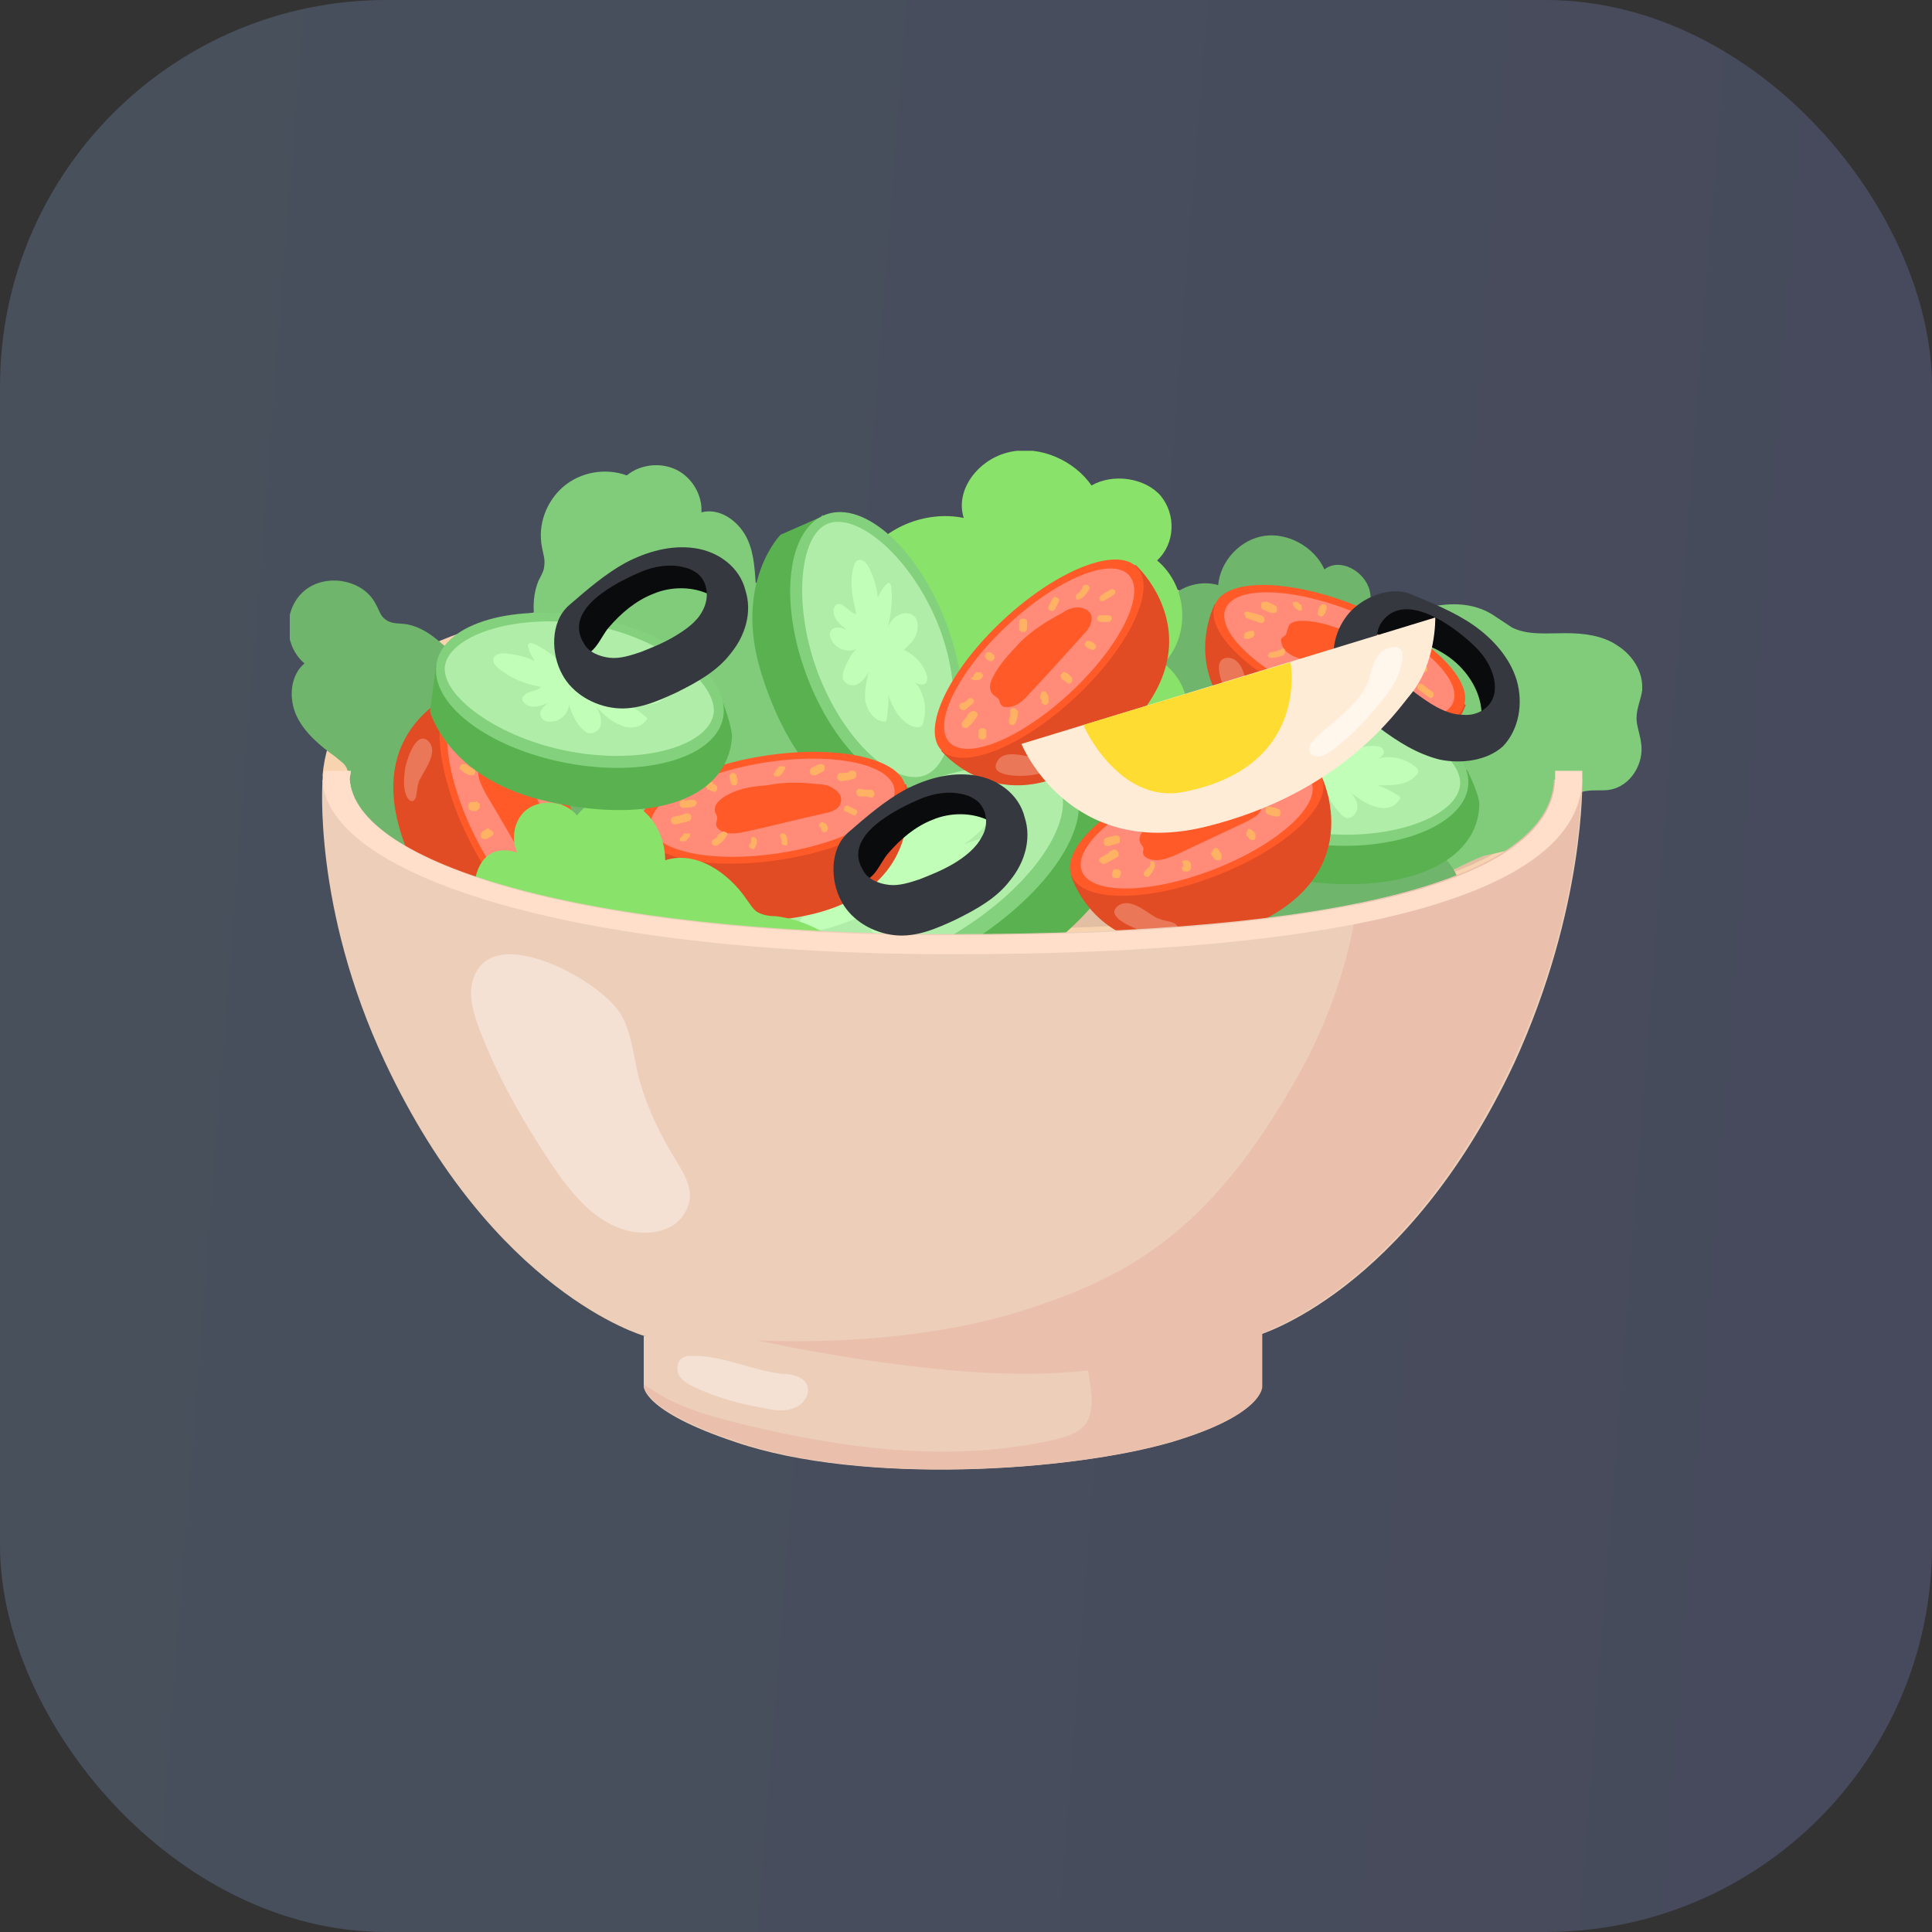 <svg width="60" height="60" viewBox="0 0 60 60" fill="none" xmlns="http://www.w3.org/2000/svg">
<rect x="0" y="0" width="60" height="60" fill="#333333" stroke="none"/>
<rect opacity="0.2" width="60" height="60" rx="12" fill="url(#paint0_linear_430_732)"/>
<g clip-path="url(#clip0_430_732)">
<path d="M10.018 24.076C10.194 26.96 17.393 29.496 29.578 29.496C42.185 29.496 49.033 27.585 49.139 24.076C49.244 20.567 42.431 18.03 29.859 18.065C19.324 18.1 10.475 18.83 10.018 24.076Z" fill="#F7D3B0"/>
<path d="M10.861 24.042C11.037 26.613 17.92 28.871 29.578 28.871C41.624 28.871 48.191 27.169 48.296 24.042C48.401 20.915 41.869 18.622 29.859 18.691C19.746 18.726 11.283 19.386 10.861 24.042Z" fill="#E2BFA3"/>
<path d="M10.861 24.042C11.002 26.092 15.426 27.968 23.222 28.628C22.801 28.35 22.415 28.037 21.993 27.725C19.605 25.814 17.674 23.312 16.445 20.498C16.339 20.255 16.234 20.011 16.129 19.768C13.038 20.532 11.072 21.853 10.861 24.042Z" fill="#CEAD97"/>
<path d="M19.605 27.03C19.465 26.891 19.289 26.752 19.184 26.543C19.078 26.335 19.043 26.126 19.008 25.918C18.868 25.327 18.411 24.841 17.814 24.632C17.674 24.563 17.498 24.528 17.393 24.424C17.288 24.285 17.288 24.146 17.288 23.972C17.217 23.347 16.761 22.826 16.164 22.617C15.988 22.547 15.777 22.513 15.637 22.409C15.286 22.165 15.356 21.644 15.145 21.262C15.04 21.053 14.829 20.915 14.654 20.741C14.338 20.498 14.022 20.22 13.706 19.976C13.39 19.698 13.038 19.455 12.617 19.386C12.406 19.351 12.161 19.386 11.985 19.247C11.809 19.142 11.774 18.934 11.669 18.76C11.283 17.996 10.124 17.788 9.456 18.343C8.789 18.899 8.789 20.046 9.456 20.602C9 20.984 8.965 21.714 9.211 22.235C9.456 22.756 9.948 23.173 10.44 23.52C10.545 23.625 10.686 23.694 10.756 23.833C10.861 24.041 10.826 24.25 10.826 24.459C10.826 25.431 11.563 26.369 12.547 26.578L20.062 29.462C20.413 28.663 20.202 27.655 19.605 27.03Z" fill="#6FB56B"/>
<path d="M17.849 21.575C17.428 21.053 17.042 20.532 16.796 19.942C16.55 19.351 16.48 18.621 16.726 18.03C16.796 17.892 16.901 17.718 16.901 17.579C16.936 17.37 16.866 17.197 16.831 16.988C16.691 16.293 16.971 15.564 17.498 15.112C18.025 14.66 18.798 14.521 19.465 14.764C19.886 14.417 20.518 14.348 21.01 14.591C21.502 14.834 21.818 15.39 21.783 15.911C22.309 15.772 22.836 16.119 23.117 16.571C23.398 17.023 23.433 17.579 23.468 18.1C24.241 18.065 25.013 18.413 25.505 19.003C25.962 19.594 26.137 20.463 25.891 21.192C26.629 21.783 27.331 22.478 27.507 23.416C27.682 24.319 27.085 25.431 26.137 25.466C26.664 25.501 26.91 26.195 26.664 26.682C26.453 27.134 25.926 27.412 25.47 27.62C24.487 28.037 23.468 28.315 22.415 28.454C21.783 28.523 21.151 28.558 20.553 28.35C19.254 27.863 18.657 26.474 18.201 25.292C17.744 24.25 16.445 22.443 17.849 21.575Z" fill="#81CC7A"/>
<path d="M36.181 18.76C36.532 18.239 37.234 17.996 37.831 18.17C37.901 17.405 38.533 16.745 39.271 16.641C40.008 16.537 40.816 16.988 41.132 17.683C41.624 17.301 42.396 17.753 42.537 18.343C42.677 18.934 42.361 19.559 41.975 20.046C42.467 20.185 42.712 20.81 42.642 21.297C42.572 21.783 42.256 22.235 41.94 22.686C42.607 23.173 42.712 24.18 42.326 24.875C41.94 25.57 41.097 25.987 40.289 26.022C39.447 26.057 38.744 25.709 37.972 25.362C35.338 28.558 31.861 21.088 36.216 20.532C35.9 19.976 35.83 19.282 36.181 18.76Z" fill="#6FB56B"/>
<path d="M39.833 21.852C40.184 21.262 40.605 20.74 41.132 20.323C41.518 20.011 41.975 19.802 42.431 19.594C43.66 19.003 45.17 18.378 46.329 19.073C46.54 19.212 46.751 19.351 46.961 19.49C47.453 19.733 48.05 19.663 48.612 19.663C49.174 19.663 49.771 19.733 50.227 20.046C50.719 20.358 51.035 20.879 51 21.435C50.965 21.713 50.824 21.991 50.824 22.304C50.824 22.547 50.93 22.79 50.965 23.068C51.07 23.694 50.649 24.423 49.981 24.528C49.771 24.562 49.525 24.528 49.279 24.562C48.261 24.701 47.839 25.987 46.926 26.369C46.645 26.473 46.364 26.508 46.084 26.578C45.803 26.682 45.522 26.821 45.241 26.96C43.485 27.759 41.202 27.342 39.868 25.952C38.674 24.666 39.025 23.172 39.833 21.852Z" fill="#81CC7A"/>
<path d="M36.497 26.543C36.602 26.578 36.672 26.612 36.778 26.578C36.883 26.543 36.918 26.404 36.953 26.3C37.164 25.674 37.936 25.292 38.604 25.5C38.744 25.535 38.885 25.605 39.025 25.605C39.236 25.57 39.376 25.396 39.552 25.292C39.973 24.979 40.605 25.014 40.992 25.361C41.097 25.466 41.202 25.57 41.308 25.639C41.448 25.709 41.624 25.674 41.764 25.744C42.291 25.883 42.396 26.647 42.923 26.786C43.274 26.23 44.117 26.126 44.679 26.508C45.241 26.89 45.452 27.585 45.416 28.245C45.311 29.705 43.871 30.921 42.431 30.816C41.764 30.782 41.132 30.469 40.465 30.469C39.833 30.469 39.236 30.747 38.639 30.955C37.199 31.511 35.759 31.338 35.338 29.705C35.057 28.767 34.671 26.126 36.497 26.543Z" fill="#6FB56B"/>
<path d="M37.726 18.76C37.726 18.76 36.145 21.783 40.254 23.555C44.363 25.327 45.522 21.887 45.522 21.887L37.726 18.76Z" fill="#E24C24"/>
<path d="M45.45 21.956C45.802 21.124 44.361 19.735 42.231 18.854C40.102 17.973 38.091 17.933 37.739 18.765C37.388 19.597 38.829 20.986 40.958 21.867C43.087 22.748 45.099 22.788 45.45 21.956Z" fill="#FF5A27"/>
<path d="M45.126 21.821C45.433 21.095 44.101 19.853 42.15 19.046C40.2 18.239 38.37 18.173 38.063 18.899C37.757 19.625 39.089 20.867 41.039 21.674C42.99 22.481 44.819 22.547 45.126 21.821Z" fill="#FF8B78"/>
<path d="M40.43 19.281C40.254 19.281 40.043 19.316 40.008 19.49C39.973 19.559 39.973 19.629 39.938 19.698C39.903 19.768 39.833 19.768 39.798 19.837C39.763 19.872 39.798 19.941 39.798 19.976C39.868 20.289 40.219 20.428 40.535 20.497C41.308 20.741 42.08 21.018 42.853 21.262C43.063 21.331 43.309 21.401 43.45 21.262C43.59 21.157 43.59 20.949 43.52 20.775C43.45 20.602 43.309 20.497 43.169 20.393C42.747 20.08 42.291 19.768 41.799 19.594C41.378 19.455 40.956 19.281 40.43 19.281Z" fill="#FF5A27"/>
<path d="M38.744 19.212C38.885 19.247 39.025 19.316 39.165 19.351C39.2 19.351 39.236 19.351 39.236 19.316C39.271 19.316 39.271 19.281 39.271 19.247C39.271 19.177 39.236 19.142 39.165 19.108C39.13 19.108 39.06 19.073 39.025 19.073H39.06C38.955 19.038 38.885 19.038 38.779 19.003C38.709 18.969 38.639 19.003 38.639 19.073C38.674 19.108 38.674 19.212 38.744 19.212Z" fill="#FFB164"/>
<path d="M39.236 18.934C39.376 19.003 39.482 18.795 39.341 18.725C39.201 18.656 39.095 18.864 39.236 18.934Z" fill="#FFB164"/>
<path d="M39.236 18.934C39.306 18.968 39.376 19.003 39.482 19.038C39.517 19.038 39.552 19.038 39.587 19.038C39.622 19.038 39.657 19.003 39.657 18.968C39.657 18.934 39.657 18.899 39.657 18.864C39.657 18.829 39.622 18.829 39.587 18.795C39.517 18.76 39.447 18.725 39.341 18.69C39.306 18.69 39.271 18.69 39.236 18.69C39.201 18.69 39.166 18.725 39.166 18.76C39.166 18.795 39.166 18.829 39.166 18.864C39.201 18.899 39.201 18.899 39.236 18.934Z" fill="#FFB164"/>
<path d="M40.149 18.69C40.149 18.725 40.149 18.725 40.149 18.76C40.149 18.795 40.149 18.795 40.184 18.829C40.219 18.864 40.219 18.899 40.289 18.933C40.289 18.933 40.324 18.933 40.324 18.968H40.359H40.395C40.395 18.968 40.43 18.968 40.43 18.933V18.899C40.43 18.864 40.43 18.864 40.43 18.829C40.43 18.795 40.395 18.76 40.395 18.76C40.395 18.76 40.395 18.76 40.43 18.795L40.395 18.76C40.395 18.76 40.395 18.76 40.395 18.795C40.395 18.795 40.395 18.76 40.359 18.76V18.795V18.76V18.795V18.76C40.359 18.76 40.359 18.725 40.324 18.725L40.289 18.69H40.254C40.219 18.69 40.184 18.69 40.184 18.725C40.184 18.656 40.149 18.69 40.149 18.69Z" fill="#FFB164"/>
<path d="M40.956 18.899C40.956 18.934 40.921 18.969 40.921 19.038V19.073C40.921 19.073 40.921 19.108 40.956 19.108L40.992 19.142H41.027C41.062 19.142 41.097 19.142 41.097 19.108C41.097 19.108 41.097 19.108 41.132 19.073C41.132 19.073 41.167 19.038 41.167 19.003C41.167 18.969 41.202 18.934 41.202 18.864V18.83C41.202 18.83 41.202 18.795 41.167 18.795L41.132 18.76H41.097C41.062 18.76 41.027 18.76 41.027 18.795C41.027 18.795 41.027 18.795 40.992 18.83C40.956 18.864 40.956 18.864 40.956 18.899Z" fill="#FFB164"/>
<path d="M42.326 19.628C42.361 19.594 42.431 19.594 42.467 19.559C42.467 19.559 42.502 19.559 42.502 19.524L42.537 19.49V19.455V19.42C42.537 19.42 42.537 19.42 42.537 19.385L42.502 19.351H42.467C42.431 19.351 42.431 19.351 42.396 19.351C42.361 19.385 42.291 19.385 42.256 19.42C42.256 19.42 42.221 19.42 42.221 19.455L42.185 19.49V19.524V19.559C42.185 19.559 42.185 19.559 42.185 19.594L42.221 19.628H42.256C42.291 19.628 42.326 19.628 42.326 19.628Z" fill="#FFB164"/>
<path d="M43.239 20.185C43.309 20.185 43.379 20.22 43.485 20.22C43.52 20.22 43.555 20.22 43.555 20.185C43.59 20.185 43.59 20.15 43.59 20.116C43.59 20.081 43.59 20.046 43.555 20.046C43.52 20.011 43.52 20.011 43.485 20.011C43.414 20.011 43.344 19.977 43.239 19.977C43.204 19.977 43.169 19.977 43.169 20.011C43.133 20.011 43.133 20.046 43.133 20.081C43.133 20.116 43.133 20.15 43.169 20.15C43.204 20.15 43.204 20.185 43.239 20.185Z" fill="#FFB164"/>
<path d="M43.871 20.775C43.977 20.845 44.117 20.88 44.222 20.88C44.257 20.88 44.292 20.88 44.292 20.845C44.328 20.845 44.328 20.81 44.328 20.775C44.328 20.741 44.328 20.706 44.292 20.706C44.257 20.671 44.257 20.671 44.222 20.671C44.187 20.671 44.187 20.671 44.152 20.671H44.187C44.117 20.636 44.012 20.602 43.941 20.567C43.871 20.532 43.801 20.567 43.801 20.636C43.766 20.671 43.801 20.741 43.871 20.775Z" fill="#FFB164"/>
<path d="M44.082 21.436C44.187 21.505 44.257 21.575 44.363 21.644C44.398 21.679 44.433 21.679 44.433 21.679C44.468 21.679 44.503 21.644 44.503 21.644C44.538 21.609 44.538 21.505 44.468 21.47C44.363 21.401 44.293 21.331 44.187 21.262C44.152 21.227 44.117 21.227 44.117 21.227C44.082 21.227 44.047 21.262 44.047 21.262C44.012 21.331 44.012 21.401 44.082 21.436Z" fill="#FFB164"/>
<path d="M43.45 21.609C43.485 21.679 43.52 21.748 43.555 21.818C43.555 21.818 43.555 21.852 43.59 21.852L43.625 21.887C43.66 21.887 43.696 21.887 43.731 21.887C43.766 21.887 43.766 21.852 43.801 21.818C43.801 21.783 43.801 21.748 43.801 21.713C43.766 21.644 43.731 21.575 43.696 21.505C43.696 21.505 43.696 21.47 43.66 21.47L43.625 21.436C43.59 21.436 43.555 21.436 43.52 21.436C43.485 21.436 43.485 21.47 43.45 21.505C43.45 21.54 43.415 21.575 43.45 21.609Z" fill="#FFB164"/>
<path d="M42.537 21.609V21.644C42.537 21.644 42.537 21.644 42.537 21.609C42.537 21.644 42.537 21.679 42.537 21.679V21.644C42.537 21.644 42.537 21.644 42.537 21.679V21.713V21.748C42.537 21.748 42.537 21.783 42.572 21.783L42.607 21.818C42.642 21.818 42.677 21.818 42.712 21.818C42.747 21.818 42.782 21.783 42.782 21.748C42.782 21.713 42.818 21.679 42.818 21.644C42.818 21.609 42.818 21.575 42.818 21.54C42.818 21.505 42.782 21.47 42.782 21.47C42.782 21.47 42.747 21.47 42.747 21.436H42.712C42.677 21.436 42.642 21.47 42.642 21.47V21.505C42.537 21.575 42.502 21.609 42.537 21.609Z" fill="#FFB164"/>
<path d="M41.308 21.297C41.308 21.331 41.308 21.331 41.308 21.366V21.331C41.308 21.366 41.273 21.401 41.273 21.401V21.436V21.47C41.273 21.505 41.308 21.54 41.343 21.54C41.378 21.54 41.413 21.54 41.448 21.54C41.448 21.54 41.448 21.54 41.483 21.54L41.518 21.505C41.518 21.47 41.553 21.436 41.553 21.436C41.553 21.401 41.589 21.366 41.589 21.331C41.589 21.297 41.589 21.262 41.553 21.262L41.518 21.227H41.483C41.448 21.227 41.413 21.227 41.413 21.262C41.308 21.227 41.308 21.262 41.308 21.297Z" fill="#FFB164"/>
<path d="M40.465 20.914V20.949V20.914C40.465 20.949 40.43 20.949 40.43 20.949C40.43 20.949 40.465 20.949 40.465 20.914C40.43 20.949 40.43 20.984 40.395 20.984C40.395 20.984 40.395 20.984 40.43 20.984C40.43 20.984 40.395 20.984 40.395 21.019C40.395 21.019 40.359 21.019 40.359 21.053L40.324 21.088C40.324 21.123 40.324 21.158 40.324 21.192C40.324 21.227 40.359 21.227 40.395 21.262H40.43C40.465 21.262 40.465 21.262 40.5 21.262C40.535 21.262 40.535 21.227 40.57 21.227L40.605 21.192C40.64 21.158 40.64 21.158 40.64 21.123C40.64 21.088 40.675 21.088 40.675 21.053C40.675 21.019 40.675 20.984 40.675 20.949C40.675 20.914 40.64 20.88 40.605 20.88C40.57 20.88 40.535 20.88 40.5 20.88C40.5 20.845 40.465 20.88 40.465 20.914Z" fill="#FFB164"/>
<path d="M39.727 20.185C39.692 20.185 39.657 20.22 39.622 20.22H39.657C39.587 20.22 39.552 20.254 39.482 20.254C39.447 20.254 39.411 20.289 39.411 20.289C39.376 20.324 39.376 20.358 39.376 20.358C39.376 20.393 39.411 20.428 39.411 20.428H39.447C39.482 20.428 39.482 20.428 39.517 20.428C39.622 20.428 39.727 20.393 39.833 20.358C39.868 20.358 39.868 20.324 39.903 20.289C39.903 20.254 39.903 20.22 39.903 20.185C39.903 20.15 39.868 20.15 39.833 20.115C39.798 20.185 39.763 20.185 39.727 20.185Z" fill="#FFB164"/>
<path d="M38.779 19.837C38.814 19.837 38.849 19.802 38.885 19.802C38.885 19.802 38.92 19.802 38.92 19.767L38.955 19.733V19.698V19.663C38.955 19.663 38.955 19.663 38.955 19.628L38.92 19.594H38.885C38.849 19.594 38.849 19.594 38.814 19.594C38.779 19.594 38.744 19.628 38.709 19.628C38.709 19.628 38.674 19.628 38.674 19.663L38.639 19.698V19.733V19.767C38.639 19.767 38.639 19.767 38.639 19.802L38.674 19.837H38.709C38.744 19.837 38.744 19.837 38.779 19.837Z" fill="#FFB164"/>
<path opacity="0.24" d="M38.147 21.574C38.323 21.817 38.463 22.061 38.744 22.165C38.85 22.2 38.955 22.235 39.025 22.13C39.06 22.061 39.025 21.956 38.99 21.887C38.885 21.748 38.779 21.574 38.744 21.401C38.674 21.088 38.604 20.428 38.112 20.428C37.585 20.462 38.007 21.401 38.147 21.574Z" fill="white"/>
<path d="M25.4 24.006C25.049 23.277 25.013 22.373 25.505 21.713C25.926 21.157 26.629 20.845 27.296 20.567C26.418 19.768 26.207 18.413 26.804 17.405C27.401 16.397 28.736 15.841 29.93 16.085C29.649 15.216 30.386 14.243 31.37 14.035C32.318 13.826 33.371 14.313 33.898 15.077C34.565 14.695 35.548 14.834 36.04 15.39C36.532 15.98 36.497 16.884 35.935 17.405C36.883 18.204 36.988 19.698 36.145 20.602C36.672 21.018 36.953 21.644 36.848 22.269C36.778 22.895 36.356 23.451 35.759 23.763C35.9 24.18 36.005 24.632 35.794 25.014C35.548 25.466 34.952 25.64 34.425 25.64C33.898 25.64 33.336 25.535 32.809 25.64C33.02 26.126 32.599 26.682 32.072 26.89C31.545 27.099 30.948 27.029 30.386 26.995C29.754 26.925 29.122 26.856 28.455 26.821C28.104 26.786 27.717 26.751 27.436 26.543C27.085 26.3 26.98 25.744 26.664 25.431C26.207 24.979 25.716 24.632 25.4 24.006Z" fill="#89E269"/>
<path d="M37.304 24.007L37.234 25.257C37.234 25.257 37.866 27.029 40.605 27.377C43.66 27.759 45.908 26.786 45.943 24.979C45.943 24.667 45.557 23.902 45.557 23.902L37.269 23.972L37.304 24.007Z" fill="#59B24F"/>
<path d="M45.6 24.352C45.661 23.183 43.858 22.141 41.573 22.023C39.287 21.906 37.385 22.759 37.323 23.928C37.262 25.097 39.065 26.14 41.351 26.257C43.636 26.374 45.539 25.521 45.6 24.352Z" fill="#84D17D"/>
<path d="M45.346 24.285C45.381 25.188 43.696 25.987 41.553 25.918C39.446 25.848 37.585 24.875 37.55 23.972C37.515 23.069 39.376 22.165 41.483 22.235C43.625 22.339 45.311 23.381 45.346 24.285Z" fill="#B0EDA9"/>
<path d="M39.095 23.798C39.025 23.729 38.955 23.659 38.919 23.59C38.919 23.451 39.095 23.381 39.236 23.381C39.551 23.346 39.833 23.416 40.113 23.52C40.008 23.416 39.938 23.277 39.903 23.173C39.903 23.138 39.868 23.103 39.903 23.103C39.938 23.034 40.008 23.034 40.078 23.068C40.394 23.207 40.71 23.381 41.026 23.59C40.956 23.451 40.886 23.312 40.851 23.173C40.851 23.034 40.886 22.86 41.026 22.79C41.202 22.686 41.413 22.79 41.553 22.929C41.694 23.068 41.764 23.277 41.799 23.451C42.045 23.242 42.396 23.138 42.747 23.173C42.817 23.173 42.923 23.207 42.958 23.277C43.028 23.381 42.923 23.485 42.817 23.555C43.204 23.451 43.66 23.555 43.976 23.833C44.011 23.867 44.047 23.902 44.047 23.972C44.047 24.006 44.011 24.041 44.011 24.041C43.871 24.215 43.66 24.319 43.45 24.354C43.239 24.389 42.993 24.389 42.782 24.389C42.993 24.458 43.204 24.562 43.414 24.701C43.45 24.701 43.45 24.736 43.485 24.771C43.485 24.806 43.485 24.806 43.45 24.84C43.309 25.084 42.993 25.153 42.712 25.049C42.431 24.979 42.22 24.806 41.975 24.632C42.08 24.771 42.185 24.945 42.15 25.118C42.115 25.292 41.975 25.431 41.799 25.396C41.729 25.361 41.659 25.327 41.623 25.257C41.448 25.084 41.307 24.875 41.237 24.667C41.237 24.945 40.991 25.188 40.675 25.223C40.605 25.223 40.535 25.223 40.465 25.153C40.394 25.084 40.394 24.979 40.429 24.91C40.465 24.84 40.535 24.771 40.605 24.701C40.394 24.84 40.148 24.945 39.938 24.806C39.868 24.771 39.833 24.701 39.833 24.632C39.833 24.597 39.903 24.562 39.938 24.528C40.043 24.458 40.289 24.389 40.324 24.284C39.833 24.145 39.446 24.076 39.095 23.798Z" fill="#C1FFB8"/>
<path d="M23.679 30.538L25.048 31.581C25.048 31.581 27.823 32.449 31.088 30.434C34.776 28.176 36.075 25.535 34.003 24.076C33.652 23.833 32.318 23.555 32.318 23.555L23.538 30.504L23.679 30.538Z" fill="#59B24F"/>
<path d="M29.666 29.545C32.452 27.948 34.087 25.59 33.319 24.278C32.551 22.966 29.67 23.198 26.884 24.795C24.099 26.392 22.464 28.75 23.232 30.062C24 31.373 26.881 31.142 29.666 29.545Z" fill="#84D17D"/>
<path d="M32.563 24.041C33.617 24.736 32.774 26.786 30.421 28.488C28.069 30.191 24.978 30.99 23.89 30.295C22.836 29.6 23.749 27.377 26.067 25.674C28.385 23.972 31.51 23.346 32.563 24.041Z" fill="#B0EDA9"/>
<path d="M25.329 28.905C25.189 28.94 25.013 28.94 24.908 28.87C24.732 28.766 24.838 28.558 24.978 28.419C25.259 28.141 25.645 27.932 26.067 27.759C25.856 27.759 25.61 27.724 25.435 27.654C25.399 27.654 25.329 27.62 25.329 27.585C25.259 27.515 25.399 27.446 25.505 27.411C25.997 27.237 26.558 27.098 27.085 27.029C26.839 26.994 26.629 26.959 26.453 26.855C26.277 26.751 26.172 26.577 26.207 26.404C26.277 26.195 26.593 26.056 26.91 26.056C27.226 26.056 27.507 26.16 27.788 26.265C27.823 25.882 28.068 25.5 28.455 25.257C28.56 25.187 28.665 25.153 28.806 25.153C28.982 25.187 29.017 25.361 28.982 25.5C29.262 25.083 29.895 24.805 30.527 24.77C30.597 24.77 30.702 24.77 30.772 24.805C30.808 24.84 30.808 24.875 30.843 24.91C30.913 25.153 30.808 25.431 30.597 25.639C30.421 25.848 30.175 26.056 29.93 26.23C30.246 26.091 30.597 26.021 30.983 25.952C31.018 25.952 31.088 25.952 31.124 25.952C31.159 25.952 31.159 25.987 31.194 26.021C31.299 26.334 31.053 26.647 30.667 26.82C30.281 26.994 29.824 27.029 29.403 27.098C29.684 27.098 29.965 27.168 30.14 27.342C30.316 27.481 30.281 27.759 30.07 27.863C29.965 27.898 29.824 27.932 29.719 27.932C29.333 27.932 28.982 27.898 28.63 27.793C28.946 28.037 28.982 28.419 28.665 28.697C28.595 28.766 28.49 28.836 28.349 28.836C28.209 28.836 28.068 28.766 28.033 28.662C27.963 28.558 27.998 28.453 27.998 28.349C27.928 28.627 27.788 28.94 27.401 29.009C27.296 29.044 27.155 29.009 27.085 28.94C27.05 28.905 27.05 28.836 27.085 28.801C27.12 28.662 27.296 28.384 27.226 28.28C26.523 28.523 26.032 28.801 25.329 28.905Z" fill="#C1FFB8"/>
<path d="M25.505 16.05L24.241 16.606C24.241 16.606 22.766 18.1 23.644 20.914C24.627 24.076 26.593 25.813 28.384 24.945C28.665 24.806 29.262 24.006 29.262 24.006L25.54 15.98L25.505 16.05Z" fill="#59B24F"/>
<path d="M28.8 24.383C30 23.942 30.267 21.704 29.398 19.383C28.528 17.062 26.85 15.538 25.649 15.978C24.449 16.418 24.181 18.657 25.051 20.978C25.921 23.299 27.599 24.823 28.8 24.383Z" fill="#84D17D"/>
<path d="M28.806 24.041C27.928 24.493 26.383 23.242 25.505 21.157C24.627 19.073 24.767 16.745 25.645 16.293C26.523 15.841 28.209 17.196 29.087 19.281C29.965 21.366 29.684 23.589 28.806 24.041Z" fill="#B0EDA9"/>
<path d="M26.488 17.683C26.523 17.578 26.523 17.474 26.629 17.405C26.769 17.335 26.91 17.474 26.98 17.613C27.12 17.891 27.226 18.204 27.261 18.551C27.331 18.412 27.401 18.273 27.506 18.169C27.542 18.134 27.542 18.134 27.577 18.1C27.647 18.1 27.682 18.169 27.682 18.273C27.717 18.655 27.682 19.038 27.577 19.455C27.647 19.316 27.752 19.177 27.893 19.107C28.033 19.038 28.209 19.003 28.349 19.107C28.525 19.211 28.525 19.489 28.455 19.698C28.384 19.906 28.209 20.045 28.068 20.184C28.384 20.323 28.665 20.601 28.771 20.949C28.806 21.018 28.806 21.122 28.771 21.192C28.701 21.296 28.525 21.261 28.42 21.192C28.701 21.505 28.806 22.026 28.665 22.443C28.665 22.512 28.63 22.547 28.56 22.582C28.525 22.582 28.49 22.582 28.455 22.582C28.209 22.547 28.033 22.373 27.893 22.2C27.752 21.991 27.647 21.783 27.577 21.539C27.612 21.783 27.577 22.061 27.542 22.304C27.542 22.338 27.542 22.373 27.506 22.408C27.471 22.408 27.471 22.408 27.436 22.408C27.155 22.373 26.945 22.095 26.874 21.783C26.839 21.47 26.91 21.157 26.98 20.845C26.91 21.018 26.769 21.192 26.593 21.261C26.418 21.331 26.207 21.227 26.172 21.053C26.172 20.983 26.172 20.879 26.207 20.81C26.312 20.567 26.418 20.323 26.593 20.15C26.312 20.288 25.961 20.15 25.821 19.872C25.786 19.802 25.751 19.698 25.786 19.628C25.821 19.524 25.926 19.489 26.032 19.489C26.137 19.489 26.207 19.524 26.312 19.559C26.102 19.42 25.856 19.211 25.891 18.933C25.891 18.864 25.961 18.76 26.032 18.76C26.067 18.76 26.137 18.76 26.172 18.794C26.277 18.864 26.488 19.073 26.593 19.073C26.488 18.586 26.383 18.169 26.488 17.683Z" fill="#C1FFB8"/>
<path d="M19.851 25.744C19.851 25.744 20.097 29.149 24.522 28.523C28.982 27.898 28.139 24.354 28.139 24.354L19.851 25.744Z" fill="#E24C24"/>
<path d="M24.25 26.698C26.53 26.345 28.264 25.335 28.123 24.444C27.982 23.553 26.019 23.118 23.739 23.472C21.459 23.826 19.725 24.835 19.866 25.726C20.008 26.617 21.97 27.052 24.25 26.698Z" fill="#FF5A27"/>
<path d="M24.218 26.492C26.306 26.168 27.899 25.275 27.776 24.498C27.653 23.721 25.86 23.353 23.771 23.678C21.683 24.002 20.09 24.895 20.213 25.672C20.336 26.449 22.129 26.816 24.218 26.492Z" fill="#FF8B78"/>
<path d="M22.45 24.771C22.309 24.876 22.169 25.015 22.204 25.189C22.204 25.258 22.274 25.327 22.274 25.397C22.274 25.466 22.239 25.536 22.239 25.605C22.239 25.64 22.274 25.71 22.309 25.744C22.555 25.953 22.906 25.883 23.222 25.814C24.03 25.64 24.803 25.432 25.61 25.258C25.821 25.223 26.067 25.119 26.102 24.945C26.172 24.771 26.067 24.598 25.891 24.494C25.751 24.389 25.575 24.355 25.4 24.355C24.873 24.285 24.346 24.285 23.819 24.389C23.328 24.424 22.871 24.494 22.45 24.771Z" fill="#FF5A27"/>
<path d="M20.975 25.605C21.115 25.57 21.256 25.536 21.396 25.501C21.431 25.501 21.431 25.466 21.466 25.431C21.466 25.397 21.466 25.362 21.466 25.327C21.431 25.258 21.361 25.258 21.326 25.258C21.291 25.258 21.256 25.293 21.185 25.293H21.221C21.115 25.327 21.045 25.327 20.94 25.362C20.869 25.362 20.834 25.431 20.834 25.501C20.869 25.57 20.904 25.605 20.975 25.605Z" fill="#FFB164"/>
<path d="M21.256 25.084C21.396 25.049 21.361 24.841 21.221 24.841C21.045 24.876 21.08 25.119 21.256 25.084Z" fill="#FFB164"/>
<path d="M21.256 25.084C21.361 25.084 21.431 25.084 21.537 25.049C21.572 25.049 21.607 25.015 21.607 25.015C21.607 24.98 21.642 24.945 21.642 24.945C21.642 24.91 21.607 24.876 21.607 24.876C21.572 24.841 21.537 24.841 21.537 24.841C21.431 24.841 21.361 24.841 21.256 24.876C21.221 24.876 21.186 24.91 21.186 24.91C21.186 24.945 21.15 24.98 21.15 24.98C21.15 25.015 21.186 25.049 21.186 25.049C21.186 25.084 21.221 25.084 21.256 25.084Z" fill="#FFB164"/>
<path d="M21.923 24.424C21.923 24.459 21.958 24.459 21.958 24.493C21.958 24.528 21.993 24.528 22.028 24.528C22.064 24.563 22.134 24.563 22.169 24.597H22.204C22.204 24.597 22.239 24.597 22.239 24.563L22.274 24.528V24.493V24.459C22.274 24.424 22.274 24.424 22.239 24.389C22.204 24.354 22.204 24.354 22.169 24.354C22.169 24.354 22.169 24.354 22.134 24.354H22.169C22.169 24.354 22.134 24.354 22.134 24.32C22.134 24.32 22.134 24.32 22.169 24.32L22.134 24.285C22.134 24.285 22.134 24.285 22.169 24.32L22.134 24.285C22.134 24.285 22.134 24.285 22.134 24.32C22.134 24.32 22.134 24.285 22.099 24.285L22.064 24.25H22.028H21.993C21.958 24.25 21.958 24.285 21.923 24.32C21.888 24.354 21.888 24.389 21.923 24.424Z" fill="#FFB164"/>
<path d="M22.66 24.181C22.66 24.215 22.695 24.25 22.695 24.32C22.695 24.32 22.695 24.354 22.731 24.354L22.766 24.389H22.801H22.836C22.871 24.389 22.871 24.354 22.906 24.32V24.285C22.906 24.25 22.906 24.25 22.906 24.215C22.906 24.181 22.871 24.146 22.871 24.076C22.871 24.076 22.871 24.042 22.836 24.042L22.801 24.007H22.766H22.731C22.695 24.007 22.695 24.042 22.66 24.076V24.111C22.66 24.146 22.66 24.146 22.66 24.181Z" fill="#FFB164"/>
<path d="M24.241 24.076C24.276 24.042 24.311 24.007 24.346 23.937C24.346 23.937 24.346 23.903 24.381 23.903V23.868V23.833C24.381 23.833 24.381 23.798 24.346 23.798C24.346 23.798 24.346 23.798 24.311 23.798C24.276 23.798 24.276 23.798 24.241 23.798H24.206C24.171 23.798 24.171 23.833 24.171 23.833C24.135 23.868 24.1 23.903 24.065 23.972C24.065 23.972 24.065 24.007 24.03 24.007V24.042V24.076C24.03 24.076 24.03 24.111 24.065 24.111C24.065 24.111 24.065 24.111 24.1 24.111C24.135 24.111 24.135 24.111 24.171 24.111H24.206L24.241 24.076Z" fill="#FFB164"/>
<path d="M25.329 24.076C25.4 24.042 25.47 24.007 25.54 23.972C25.575 23.972 25.575 23.938 25.61 23.903C25.61 23.868 25.61 23.833 25.61 23.799C25.61 23.764 25.575 23.764 25.54 23.729C25.505 23.729 25.47 23.729 25.435 23.729C25.364 23.764 25.294 23.799 25.224 23.833C25.189 23.833 25.189 23.868 25.154 23.903C25.154 23.938 25.154 23.972 25.154 24.007C25.154 24.042 25.189 24.042 25.224 24.076C25.259 24.076 25.294 24.076 25.329 24.076Z" fill="#FFB164"/>
<path d="M26.172 24.25C26.313 24.25 26.418 24.215 26.523 24.181C26.558 24.181 26.558 24.146 26.594 24.111C26.594 24.076 26.594 24.042 26.594 24.007C26.594 23.972 26.558 23.972 26.523 23.938C26.488 23.938 26.453 23.938 26.418 23.938C26.383 23.938 26.383 23.938 26.348 23.972H26.383C26.313 24.007 26.207 24.007 26.102 24.007C26.032 24.007 25.997 24.076 25.997 24.146C26.032 24.25 26.102 24.285 26.172 24.25Z" fill="#FFB164"/>
<path d="M26.699 24.736C26.804 24.736 26.945 24.736 27.05 24.771C27.085 24.771 27.12 24.771 27.12 24.736C27.155 24.702 27.155 24.702 27.155 24.667C27.155 24.597 27.12 24.528 27.05 24.528C26.945 24.528 26.804 24.528 26.699 24.493C26.664 24.493 26.629 24.493 26.629 24.528C26.593 24.563 26.593 24.563 26.593 24.597C26.593 24.667 26.629 24.736 26.699 24.736Z" fill="#FFB164"/>
<path d="M26.242 25.188C26.313 25.223 26.383 25.258 26.453 25.293C26.453 25.293 26.488 25.293 26.488 25.327H26.523C26.558 25.327 26.594 25.293 26.594 25.293C26.594 25.258 26.629 25.223 26.629 25.223C26.629 25.188 26.594 25.154 26.594 25.154C26.523 25.119 26.453 25.084 26.383 25.049C26.383 25.049 26.348 25.049 26.348 25.015H26.313C26.277 25.015 26.242 25.049 26.242 25.049C26.242 25.084 26.207 25.119 26.207 25.119C26.207 25.154 26.207 25.188 26.242 25.188Z" fill="#FFB164"/>
<path d="M25.47 25.675L25.505 25.709C25.47 25.709 25.47 25.709 25.47 25.675C25.505 25.709 25.505 25.744 25.505 25.744V25.709C25.505 25.709 25.505 25.709 25.505 25.744V25.779C25.505 25.779 25.505 25.814 25.54 25.814C25.54 25.814 25.575 25.814 25.575 25.848H25.61C25.645 25.848 25.681 25.814 25.681 25.814C25.681 25.779 25.716 25.744 25.716 25.744C25.716 25.709 25.716 25.675 25.681 25.64C25.681 25.605 25.645 25.57 25.61 25.57C25.575 25.536 25.575 25.536 25.54 25.536H25.505C25.505 25.536 25.47 25.536 25.47 25.57C25.435 25.605 25.435 25.605 25.435 25.64V25.675C25.435 25.64 25.435 25.675 25.47 25.675Z" fill="#FFB164"/>
<path d="M24.241 26.022C24.241 26.057 24.276 26.057 24.276 26.092V26.057C24.276 26.092 24.276 26.127 24.276 26.161V26.196C24.276 26.196 24.276 26.231 24.311 26.231C24.346 26.231 24.381 26.265 24.381 26.265C24.416 26.265 24.451 26.231 24.451 26.231C24.451 26.231 24.451 26.231 24.451 26.196C24.451 26.161 24.451 26.161 24.451 26.127C24.451 26.092 24.451 26.057 24.451 26.057C24.451 26.022 24.416 25.988 24.416 25.953C24.416 25.918 24.381 25.918 24.346 25.883H24.311H24.276C24.241 25.883 24.241 25.918 24.206 25.953C24.241 25.953 24.241 25.988 24.241 26.022Z" fill="#FFB164"/>
<path d="M23.328 26.126V26.161C23.328 26.161 23.328 26.161 23.328 26.126C23.328 26.161 23.328 26.161 23.328 26.196C23.328 26.196 23.328 26.196 23.328 26.126C23.328 26.161 23.328 26.196 23.328 26.196C23.328 26.196 23.328 26.196 23.328 26.161C23.328 26.161 23.328 26.196 23.292 26.196C23.292 26.196 23.292 26.23 23.257 26.23V26.265C23.257 26.3 23.292 26.335 23.292 26.335C23.328 26.335 23.363 26.369 23.363 26.369H23.398C23.433 26.369 23.433 26.335 23.433 26.335C23.468 26.3 23.468 26.3 23.468 26.265C23.468 26.265 23.468 26.23 23.503 26.23C23.503 26.196 23.503 26.196 23.503 26.161C23.503 26.126 23.503 26.091 23.503 26.091C23.503 26.057 23.468 26.022 23.468 26.022C23.433 26.022 23.398 25.987 23.398 25.987C23.363 25.987 23.328 26.022 23.328 26.022C23.328 26.091 23.328 26.126 23.328 26.126Z" fill="#FFB164"/>
<path d="M22.309 25.918C22.274 25.953 22.274 25.987 22.239 26.022C22.239 26.022 22.239 26.022 22.274 25.987C22.239 26.022 22.169 26.057 22.134 26.091C22.099 26.091 22.099 26.126 22.099 26.161C22.099 26.196 22.099 26.23 22.134 26.23C22.169 26.265 22.169 26.265 22.204 26.265H22.239C22.274 26.265 22.274 26.265 22.309 26.23C22.415 26.161 22.485 26.091 22.555 25.987C22.555 25.953 22.59 25.918 22.59 25.918C22.59 25.883 22.555 25.848 22.555 25.848C22.52 25.848 22.485 25.814 22.485 25.814C22.38 25.883 22.345 25.883 22.309 25.918Z" fill="#FFB164"/>
<path d="M21.326 26.092C21.361 26.057 21.361 26.022 21.396 26.022C21.396 26.022 21.396 25.988 21.431 25.988V25.953V25.918C21.431 25.918 21.431 25.883 21.396 25.883C21.396 25.883 21.396 25.883 21.361 25.883C21.326 25.883 21.326 25.883 21.291 25.883H21.256C21.221 25.883 21.221 25.918 21.221 25.918C21.186 25.953 21.186 25.988 21.15 25.988C21.15 25.988 21.15 26.022 21.115 26.022V26.057V26.092C21.115 26.092 21.115 26.127 21.15 26.127C21.15 26.127 21.15 26.127 21.186 26.127C21.221 26.127 21.221 26.127 21.256 26.127H21.291C21.291 26.127 21.291 26.127 21.326 26.092Z" fill="#FFB164"/>
<path opacity="0.24" d="M21.712 27.933C21.958 28.037 22.239 28.176 22.52 28.142C22.625 28.142 22.731 28.072 22.731 27.968C22.731 27.898 22.625 27.829 22.555 27.794C22.38 27.725 22.204 27.655 22.099 27.516C21.888 27.308 21.466 26.752 21.045 26.995C20.659 27.273 21.502 27.829 21.712 27.933Z" fill="white"/>
<path d="M29.227 23.312C29.227 23.312 31.369 25.952 34.67 22.964C37.971 19.976 35.267 17.544 35.267 17.544L29.227 23.312Z" fill="#E24C24"/>
<path d="M33.406 21.643C35.083 20.074 35.935 18.271 35.309 17.616C34.682 16.96 32.815 17.701 31.138 19.269C29.461 20.838 28.609 22.641 29.235 23.297C29.861 23.952 31.729 23.212 33.406 21.643Z" fill="#FF5A27"/>
<path d="M33.261 21.491C34.797 20.054 35.6 18.426 35.053 17.854C34.507 17.282 32.819 17.984 31.283 19.421C29.746 20.858 28.944 22.486 29.49 23.058C30.036 23.629 31.725 22.928 33.261 21.491Z" fill="#FF8B78"/>
<path d="M30.808 21.088C30.737 21.227 30.702 21.435 30.843 21.574C30.878 21.609 30.948 21.644 31.018 21.713C31.053 21.783 31.053 21.852 31.088 21.887C31.124 21.922 31.159 21.956 31.229 21.956C31.545 21.991 31.791 21.748 32.002 21.505C32.563 20.914 33.09 20.323 33.652 19.698C33.792 19.559 33.933 19.351 33.898 19.142C33.863 18.968 33.652 18.864 33.476 18.864C33.301 18.864 33.125 18.934 32.985 19.038C32.528 19.281 32.072 19.559 31.686 19.941C31.334 20.323 31.018 20.636 30.808 21.088Z" fill="#FF5A27"/>
<path d="M30.07 22.582C30.175 22.478 30.281 22.373 30.351 22.234C30.351 22.2 30.386 22.165 30.351 22.165C30.351 22.13 30.316 22.095 30.281 22.095C30.211 22.061 30.175 22.095 30.105 22.13C30.07 22.165 30.035 22.2 30.035 22.234C30.035 22.234 30.035 22.234 30.07 22.2C30 22.269 29.965 22.339 29.895 22.408C29.859 22.443 29.859 22.512 29.895 22.582C29.93 22.617 30.035 22.617 30.07 22.582Z" fill="#FFB164"/>
<path d="M30 22.026C30.105 21.922 29.965 21.748 29.824 21.852C29.719 21.957 29.895 22.13 30 22.026Z" fill="#FFB164"/>
<path d="M30 22.026C30.07 21.956 30.14 21.921 30.21 21.852C30.246 21.817 30.246 21.782 30.246 21.782C30.246 21.748 30.246 21.713 30.21 21.713C30.175 21.678 30.175 21.678 30.14 21.678C30.105 21.678 30.07 21.678 30.07 21.713C30 21.782 29.93 21.817 29.859 21.887C29.824 21.921 29.824 21.956 29.824 21.956C29.824 21.991 29.824 22.026 29.859 22.026C29.895 22.06 29.895 22.06 29.93 22.06C29.93 22.06 29.965 22.026 30 22.026Z" fill="#FFB164"/>
<path d="M30.175 21.088C30.211 21.088 30.211 21.123 30.246 21.123C30.281 21.123 30.281 21.123 30.316 21.123C30.351 21.123 30.421 21.123 30.456 21.088C30.456 21.088 30.491 21.088 30.491 21.053L30.527 21.018V20.984V20.949C30.527 20.949 30.527 20.949 30.491 20.914L30.456 20.879C30.421 20.879 30.386 20.879 30.386 20.879C30.386 20.879 30.386 20.879 30.351 20.879H30.386H30.351H30.386H30.351H30.386H30.351H30.386H30.351H30.316C30.316 20.879 30.281 20.879 30.281 20.914L30.246 20.949C30.246 20.984 30.211 21.018 30.246 21.018C30.105 21.053 30.14 21.088 30.175 21.088Z" fill="#FFB164"/>
<path d="M30.632 20.462C30.667 20.497 30.702 20.532 30.737 20.532H30.773H30.808C30.808 20.532 30.843 20.532 30.843 20.497L30.878 20.462C30.878 20.428 30.913 20.393 30.878 20.393V20.358C30.878 20.323 30.843 20.323 30.843 20.323C30.808 20.289 30.773 20.254 30.737 20.254H30.702H30.667C30.667 20.254 30.632 20.254 30.632 20.289L30.597 20.323C30.597 20.358 30.562 20.393 30.597 20.393V20.428C30.632 20.428 30.632 20.462 30.632 20.462Z" fill="#FFB164"/>
<path d="M31.896 19.489C31.896 19.42 31.896 19.385 31.896 19.316V19.281C31.896 19.281 31.896 19.246 31.861 19.246L31.826 19.211H31.791H31.756C31.721 19.211 31.721 19.211 31.686 19.246C31.686 19.246 31.686 19.246 31.65 19.281C31.65 19.316 31.65 19.316 31.65 19.35C31.65 19.42 31.65 19.455 31.65 19.524V19.559C31.65 19.559 31.65 19.594 31.686 19.594L31.721 19.628H31.756H31.791C31.826 19.628 31.826 19.628 31.861 19.594C31.861 19.594 31.861 19.594 31.896 19.559C31.896 19.559 31.896 19.524 31.896 19.489Z" fill="#FFB164"/>
<path d="M32.774 18.899C32.809 18.829 32.844 18.76 32.88 18.691C32.88 18.656 32.915 18.621 32.88 18.621C32.88 18.586 32.844 18.552 32.809 18.552C32.774 18.552 32.739 18.517 32.739 18.552C32.704 18.552 32.669 18.586 32.669 18.621C32.634 18.691 32.599 18.76 32.563 18.829C32.563 18.864 32.528 18.899 32.563 18.899C32.563 18.934 32.599 18.968 32.634 18.968C32.669 18.968 32.704 19.003 32.704 18.968C32.739 18.934 32.774 18.934 32.774 18.899Z" fill="#FFB164"/>
<path d="M33.582 18.586C33.687 18.517 33.757 18.413 33.828 18.308C33.828 18.273 33.863 18.239 33.828 18.239C33.828 18.204 33.792 18.169 33.757 18.169C33.722 18.169 33.687 18.134 33.687 18.169C33.652 18.169 33.617 18.204 33.617 18.239C33.617 18.273 33.582 18.273 33.582 18.308C33.582 18.308 33.582 18.308 33.617 18.273C33.547 18.343 33.512 18.413 33.441 18.447C33.406 18.482 33.406 18.586 33.441 18.621C33.477 18.621 33.512 18.621 33.582 18.586Z" fill="#FFB164"/>
<path d="M34.284 18.656C34.39 18.586 34.495 18.552 34.565 18.482C34.6 18.482 34.6 18.447 34.635 18.413C34.635 18.378 34.635 18.343 34.635 18.343C34.6 18.308 34.53 18.274 34.495 18.308C34.39 18.378 34.284 18.413 34.214 18.482C34.179 18.482 34.179 18.517 34.144 18.552C34.144 18.586 34.144 18.621 34.144 18.621C34.144 18.656 34.249 18.691 34.284 18.656Z" fill="#FFB164"/>
<path d="M34.179 19.316C34.249 19.316 34.354 19.316 34.425 19.316H34.46C34.46 19.316 34.495 19.316 34.495 19.281C34.53 19.246 34.53 19.246 34.53 19.212C34.53 19.177 34.53 19.142 34.495 19.142C34.46 19.107 34.46 19.107 34.425 19.107C34.354 19.107 34.249 19.107 34.179 19.107H34.144C34.144 19.107 34.109 19.107 34.109 19.142C34.074 19.177 34.074 19.177 34.074 19.212C34.074 19.246 34.074 19.281 34.109 19.281C34.109 19.281 34.144 19.316 34.179 19.316Z" fill="#FFB164"/>
<path d="M33.828 20.149H33.863H33.828C33.863 20.149 33.898 20.184 33.898 20.184C33.898 20.184 33.898 20.184 33.863 20.149L33.898 20.184H33.933H33.968C33.968 20.184 34.003 20.184 34.003 20.149C34.038 20.115 34.038 20.115 34.038 20.08C34.038 20.045 34.038 20.011 34.003 20.011C33.968 19.976 33.968 19.976 33.933 19.941C33.898 19.941 33.863 19.906 33.828 19.906C33.792 19.906 33.757 19.906 33.757 19.906C33.757 19.906 33.722 19.906 33.722 19.941L33.687 19.976C33.687 20.011 33.687 20.045 33.687 20.045C33.687 20.045 33.687 20.045 33.722 20.08C33.757 20.115 33.792 20.149 33.828 20.149Z" fill="#FFB164"/>
<path d="M33.02 21.123C33.055 21.123 33.055 21.158 33.09 21.158C33.09 21.158 33.09 21.158 33.055 21.123C33.09 21.158 33.09 21.158 33.125 21.192L33.16 21.227H33.196C33.231 21.227 33.266 21.227 33.266 21.192C33.301 21.158 33.301 21.158 33.301 21.123V21.088C33.301 21.053 33.301 21.053 33.266 21.019C33.231 20.984 33.231 20.984 33.196 20.949C33.16 20.914 33.125 20.914 33.09 20.88C33.055 20.88 33.02 20.845 33.02 20.88C33.02 20.88 32.985 20.88 32.985 20.914L32.95 20.949C32.95 20.984 32.915 21.019 32.95 21.019C32.95 21.088 32.985 21.088 33.02 21.123Z" fill="#FFB164"/>
<path d="M32.318 21.713C32.318 21.713 32.353 21.748 32.318 21.713C32.353 21.713 32.353 21.748 32.318 21.713C32.353 21.748 32.353 21.748 32.353 21.748C32.353 21.748 32.353 21.748 32.318 21.713C32.353 21.748 32.353 21.783 32.353 21.783V21.748V21.783V21.818C32.353 21.818 32.353 21.852 32.388 21.852C32.423 21.887 32.423 21.887 32.458 21.887C32.493 21.887 32.528 21.887 32.528 21.852C32.528 21.852 32.528 21.852 32.563 21.818C32.563 21.783 32.563 21.783 32.563 21.748C32.563 21.713 32.563 21.713 32.563 21.679V21.644C32.563 21.609 32.563 21.609 32.528 21.574C32.528 21.54 32.493 21.54 32.493 21.505C32.458 21.47 32.458 21.47 32.423 21.47C32.388 21.47 32.353 21.47 32.353 21.505C32.318 21.54 32.318 21.54 32.318 21.574C32.282 21.679 32.318 21.679 32.318 21.713Z" fill="#FFB164"/>
<path d="M31.37 22.095C31.37 22.13 31.37 22.165 31.37 22.234V22.2C31.37 22.269 31.334 22.304 31.334 22.373C31.334 22.408 31.334 22.443 31.334 22.443C31.334 22.478 31.37 22.478 31.405 22.512C31.44 22.512 31.475 22.512 31.475 22.512C31.475 22.512 31.475 22.512 31.51 22.478L31.545 22.443C31.58 22.339 31.615 22.234 31.615 22.13C31.615 22.095 31.615 22.061 31.58 22.061C31.545 21.991 31.51 21.991 31.475 21.991C31.44 21.991 31.405 21.991 31.405 22.026C31.37 22.026 31.37 22.061 31.37 22.095Z" fill="#FFB164"/>
<path d="M30.632 22.825C30.632 22.79 30.632 22.756 30.632 22.721V22.686C30.632 22.686 30.632 22.651 30.597 22.651L30.562 22.617H30.527H30.492C30.456 22.617 30.456 22.617 30.421 22.651C30.421 22.651 30.421 22.651 30.386 22.686C30.386 22.721 30.386 22.721 30.386 22.756C30.386 22.79 30.386 22.825 30.386 22.86V22.895C30.386 22.895 30.386 22.929 30.421 22.929L30.456 22.964H30.492H30.527C30.562 22.964 30.562 22.964 30.597 22.929C30.597 22.929 30.597 22.929 30.632 22.895C30.632 22.86 30.632 22.825 30.632 22.825Z" fill="#FFB164"/>
<path opacity="0.24" d="M32.001 24.076C32.282 24.041 32.563 23.971 32.809 23.798C32.879 23.728 32.95 23.624 32.914 23.52C32.879 23.45 32.774 23.45 32.669 23.485C32.493 23.52 32.317 23.555 32.107 23.52C31.791 23.485 31.123 23.242 30.948 23.694C30.737 24.145 31.791 24.11 32.001 24.076Z" fill="white"/>
<path d="M33.266 27.203C33.266 27.203 34.249 30.469 38.463 28.906C42.677 27.342 41.027 24.076 41.027 24.076L33.266 27.203Z" fill="#E24C24"/>
<path d="M37.767 27.197C39.915 26.363 41.387 25.006 41.054 24.167C40.721 23.327 38.709 23.323 36.561 24.157C34.413 24.991 32.941 26.347 33.274 27.187C33.607 28.026 35.618 28.031 37.767 27.197Z" fill="#FF5A27"/>
<path d="M37.69 27.003C39.658 26.239 41.018 25.026 40.727 24.294C40.437 23.561 38.606 23.587 36.638 24.351C34.67 25.115 33.31 26.328 33.601 27.06C33.891 27.792 35.722 27.767 37.69 27.003Z" fill="#FF8B78"/>
<path d="M35.584 25.709C35.478 25.813 35.338 25.987 35.408 26.161C35.443 26.23 35.478 26.265 35.513 26.335C35.513 26.404 35.478 26.474 35.513 26.543C35.513 26.578 35.584 26.613 35.619 26.647C35.9 26.786 36.216 26.682 36.532 26.543C37.269 26.196 38.007 25.848 38.744 25.501C38.92 25.396 39.166 25.292 39.166 25.084C39.166 24.91 39.06 24.736 38.885 24.702C38.709 24.632 38.533 24.632 38.358 24.667C37.831 24.736 37.304 24.806 36.813 25.049C36.356 25.188 35.935 25.362 35.584 25.709Z" fill="#FF5A27"/>
<path d="M34.319 26.821C34.46 26.752 34.6 26.682 34.706 26.613C34.741 26.613 34.741 26.578 34.741 26.543C34.741 26.508 34.741 26.474 34.706 26.439C34.67 26.369 34.6 26.369 34.53 26.404C34.495 26.439 34.46 26.439 34.425 26.474H34.46C34.389 26.508 34.284 26.578 34.214 26.613C34.144 26.647 34.108 26.717 34.144 26.752C34.214 26.821 34.284 26.856 34.319 26.821Z" fill="#FFB164"/>
<path d="M34.46 26.265C34.6 26.196 34.53 25.988 34.39 26.057C34.249 26.092 34.319 26.335 34.46 26.265Z" fill="#FFB164"/>
<path d="M34.46 26.265C34.53 26.23 34.635 26.23 34.706 26.195C34.741 26.195 34.776 26.161 34.776 26.126C34.776 26.091 34.776 26.056 34.776 26.022C34.776 25.987 34.741 25.952 34.706 25.952C34.67 25.952 34.635 25.952 34.6 25.952C34.53 25.987 34.425 25.987 34.354 26.022C34.319 26.022 34.284 26.056 34.284 26.091C34.284 26.126 34.284 26.161 34.284 26.195C34.284 26.23 34.319 26.265 34.354 26.265C34.425 26.265 34.425 26.265 34.46 26.265Z" fill="#FFB164"/>
<path d="M34.987 25.466C34.987 25.501 35.022 25.501 35.057 25.501C35.092 25.501 35.092 25.536 35.127 25.536C35.162 25.57 35.233 25.57 35.268 25.57H35.303C35.303 25.57 35.338 25.57 35.338 25.536C35.338 25.536 35.338 25.501 35.373 25.501V25.466V25.431C35.373 25.397 35.338 25.397 35.338 25.397C35.303 25.362 35.268 25.362 35.268 25.362C35.268 25.362 35.268 25.362 35.233 25.362H35.268H35.233H35.268C35.268 25.362 35.233 25.362 35.233 25.327C35.233 25.327 35.233 25.327 35.268 25.327L35.233 25.293C35.233 25.293 35.233 25.293 35.268 25.327L35.233 25.293H35.197H35.162C35.162 25.293 35.127 25.293 35.127 25.327C35.092 25.362 35.092 25.362 35.092 25.397C34.952 25.431 34.952 25.466 34.987 25.466Z" fill="#FFB164"/>
<path d="M35.654 25.084C35.689 25.118 35.689 25.153 35.724 25.188L35.759 25.222H35.794H35.829C35.829 25.222 35.864 25.222 35.864 25.188C35.9 25.153 35.9 25.153 35.9 25.118V25.084C35.9 25.049 35.9 25.049 35.864 25.014C35.829 24.979 35.829 24.945 35.794 24.91L35.759 24.875H35.724H35.689C35.689 24.875 35.654 24.875 35.654 24.91C35.619 24.945 35.619 24.945 35.619 24.979V25.014C35.654 25.049 35.654 25.049 35.654 25.084Z" fill="#FFB164"/>
<path d="M37.199 24.632C37.234 24.597 37.234 24.528 37.269 24.493V24.458V24.424C37.269 24.424 37.269 24.389 37.234 24.389L37.199 24.354H37.164C37.129 24.354 37.129 24.354 37.094 24.354H37.059L37.023 24.389C36.988 24.424 36.988 24.493 36.953 24.528V24.562V24.597C36.953 24.597 36.953 24.632 36.988 24.632L37.023 24.667H37.059C37.094 24.667 37.094 24.667 37.129 24.667H37.164C37.164 24.667 37.164 24.667 37.199 24.632Z" fill="#FFB164"/>
<path d="M38.217 24.389C38.288 24.354 38.358 24.284 38.393 24.25C38.428 24.215 38.428 24.215 38.428 24.18C38.428 24.145 38.428 24.11 38.393 24.076C38.358 24.041 38.358 24.041 38.323 24.041C38.288 24.041 38.252 24.041 38.217 24.076C38.147 24.11 38.077 24.18 38.042 24.215C38.007 24.25 38.007 24.25 38.007 24.284C38.007 24.319 38.007 24.354 38.042 24.389C38.077 24.423 38.077 24.423 38.112 24.423C38.182 24.423 38.217 24.423 38.217 24.389Z" fill="#FFB164"/>
<path d="M39.095 24.424C39.2 24.389 39.341 24.319 39.446 24.285C39.481 24.285 39.481 24.25 39.481 24.215C39.481 24.18 39.481 24.146 39.446 24.111C39.411 24.076 39.411 24.076 39.376 24.076C39.341 24.076 39.306 24.076 39.271 24.111C39.236 24.111 39.236 24.146 39.2 24.146H39.236C39.165 24.18 39.06 24.215 38.99 24.25C38.919 24.285 38.884 24.354 38.919 24.389C38.955 24.389 39.025 24.424 39.095 24.424Z" fill="#FFB164"/>
<path d="M39.727 24.736C39.833 24.702 39.973 24.702 40.079 24.667C40.114 24.667 40.149 24.632 40.149 24.632C40.149 24.598 40.184 24.563 40.184 24.563C40.184 24.493 40.114 24.459 40.043 24.459C39.938 24.493 39.798 24.493 39.692 24.528C39.657 24.528 39.622 24.563 39.622 24.563C39.622 24.598 39.587 24.632 39.587 24.632C39.587 24.702 39.657 24.771 39.727 24.736Z" fill="#FFB164"/>
<path d="M39.376 25.292C39.446 25.327 39.517 25.327 39.622 25.361H39.657H39.692C39.727 25.361 39.762 25.327 39.762 25.292C39.762 25.257 39.762 25.223 39.762 25.188C39.762 25.153 39.727 25.118 39.692 25.118C39.622 25.084 39.552 25.084 39.446 25.049H39.411H39.376C39.341 25.049 39.306 25.084 39.306 25.118C39.306 25.153 39.306 25.188 39.306 25.223C39.341 25.257 39.341 25.292 39.376 25.292Z" fill="#FFB164"/>
<path d="M38.709 25.952L38.744 25.987C38.744 25.952 38.744 25.952 38.709 25.952C38.744 25.987 38.744 25.987 38.779 26.022V25.987C38.779 25.987 38.779 25.987 38.779 26.022C38.779 26.022 38.779 26.056 38.814 26.056L38.849 26.091H38.885H38.92C38.955 26.091 38.99 26.056 38.99 26.022C38.99 25.987 38.99 25.952 38.99 25.917C38.99 25.883 38.955 25.848 38.955 25.848C38.92 25.813 38.92 25.813 38.885 25.778C38.849 25.744 38.814 25.744 38.814 25.744H38.779C38.779 25.744 38.744 25.744 38.744 25.778C38.744 25.813 38.709 25.848 38.709 25.848V25.883C38.709 25.917 38.709 25.917 38.709 25.952Z" fill="#FFB164"/>
<path d="M37.62 26.543C37.62 26.578 37.656 26.578 37.656 26.612V26.578C37.656 26.612 37.691 26.647 37.691 26.647C37.691 26.647 37.691 26.682 37.726 26.682L37.761 26.717C37.796 26.717 37.831 26.717 37.866 26.717C37.901 26.717 37.937 26.682 37.937 26.647V26.612C37.937 26.578 37.937 26.578 37.937 26.543C37.937 26.508 37.901 26.474 37.901 26.474C37.866 26.439 37.866 26.404 37.831 26.369C37.796 26.334 37.796 26.334 37.761 26.334H37.726C37.726 26.334 37.691 26.334 37.691 26.369C37.656 26.404 37.656 26.404 37.656 26.439C37.585 26.474 37.585 26.508 37.62 26.543Z" fill="#FFB164"/>
<path d="M36.743 26.856V26.89C36.743 26.856 36.743 26.856 36.743 26.856C36.743 26.89 36.743 26.89 36.743 26.925C36.778 26.89 36.778 26.89 36.743 26.856C36.743 26.89 36.743 26.925 36.743 26.925V26.89C36.743 26.89 36.743 26.925 36.708 26.925V26.96V26.995C36.708 27.029 36.743 27.064 36.778 27.064C36.813 27.064 36.848 27.064 36.883 27.064H36.918L36.953 27.029C36.953 26.995 36.989 26.995 36.989 26.96V26.925C36.989 26.89 36.989 26.89 36.989 26.856C36.989 26.821 36.989 26.821 36.953 26.786C36.953 26.752 36.918 26.752 36.883 26.717C36.848 26.717 36.813 26.717 36.778 26.717C36.743 26.717 36.708 26.752 36.708 26.786C36.743 26.786 36.743 26.821 36.743 26.856Z" fill="#FFB164"/>
<path d="M35.724 26.856C35.724 26.89 35.689 26.925 35.654 26.96C35.654 26.96 35.654 26.96 35.654 26.925C35.619 26.995 35.584 27.029 35.548 27.064C35.513 27.099 35.513 27.134 35.513 27.134C35.513 27.168 35.548 27.203 35.548 27.203C35.584 27.203 35.619 27.238 35.619 27.238H35.654C35.689 27.238 35.689 27.203 35.689 27.203C35.759 27.134 35.83 27.029 35.865 26.925C35.865 26.89 35.865 26.856 35.865 26.821C35.865 26.786 35.83 26.752 35.794 26.752C35.759 26.752 35.724 26.752 35.689 26.752C35.759 26.786 35.724 26.821 35.724 26.856Z" fill="#FFB164"/>
<path d="M34.776 27.238C34.776 27.203 34.811 27.168 34.811 27.134V27.099V27.064C34.811 27.064 34.811 27.029 34.776 27.029L34.741 26.995H34.706C34.67 26.995 34.67 26.995 34.635 26.995H34.6L34.565 27.029C34.565 27.064 34.53 27.099 34.53 27.134V27.168V27.203C34.53 27.203 34.53 27.238 34.565 27.238L34.6 27.273H34.635C34.67 27.273 34.67 27.273 34.706 27.273H34.741C34.741 27.273 34.741 27.273 34.776 27.238Z" fill="#FFB164"/>
<path opacity="0.24" d="M35.548 28.94C35.829 29.01 36.11 29.044 36.391 28.975C36.497 28.94 36.602 28.871 36.567 28.766C36.532 28.697 36.461 28.662 36.356 28.627C36.181 28.593 36.005 28.558 35.829 28.454C35.548 28.28 35.022 27.828 34.67 28.176C34.354 28.523 35.338 28.871 35.548 28.94Z" fill="white"/>
<path d="M14.162 21.504C14.162 21.504 10.931 22.721 12.793 26.751C14.654 30.747 17.849 28.94 17.849 28.94L14.162 21.504Z" fill="#E24C24"/>
<path d="M17.769 28.954C18.593 28.568 18.46 26.582 17.472 24.518C16.484 22.454 15.015 21.094 14.192 21.48C13.368 21.866 13.501 23.852 14.489 25.916C15.476 27.98 16.945 29.34 17.769 28.954Z" fill="#FF5A27"/>
<path d="M17.619 28.64C18.337 28.303 18.186 26.498 17.282 24.607C16.377 22.717 15.061 21.457 14.342 21.794C13.623 22.131 13.774 23.936 14.679 25.827C15.584 27.717 16.9 28.977 17.619 28.64Z" fill="#FF8B78"/>
<path d="M15.848 23.694C15.707 23.59 15.532 23.485 15.391 23.555C15.321 23.59 15.286 23.659 15.216 23.659C15.145 23.659 15.075 23.659 15.005 23.659C14.97 23.694 14.935 23.729 14.899 23.763C14.759 24.041 14.935 24.354 15.075 24.632C15.496 25.327 15.883 26.022 16.304 26.716C16.41 26.89 16.55 27.099 16.761 27.099C16.936 27.099 17.077 26.96 17.147 26.786C17.217 26.612 17.182 26.439 17.147 26.265C17.042 25.744 16.901 25.223 16.655 24.771C16.41 24.423 16.199 24.006 15.848 23.694Z" fill="#FF5A27"/>
<path d="M14.619 22.512C14.689 22.651 14.759 22.755 14.865 22.894C14.865 22.929 14.9 22.929 14.935 22.929C14.97 22.929 15.005 22.929 15.005 22.894C15.04 22.86 15.04 22.79 15.005 22.721C14.97 22.686 14.97 22.651 14.935 22.616C14.935 22.616 14.935 22.616 14.935 22.651C14.9 22.582 14.829 22.477 14.794 22.408C14.759 22.338 14.689 22.338 14.654 22.338C14.619 22.373 14.584 22.443 14.619 22.512Z" fill="#FFB164"/>
<path d="M15.181 22.617C15.251 22.756 15.462 22.651 15.391 22.512C15.321 22.373 15.11 22.478 15.181 22.617Z" fill="#FFB164"/>
<path d="M15.181 22.617C15.216 22.686 15.251 22.79 15.286 22.86C15.286 22.895 15.321 22.895 15.356 22.929C15.391 22.929 15.427 22.929 15.462 22.929C15.497 22.929 15.497 22.895 15.532 22.86C15.532 22.825 15.532 22.79 15.532 22.756C15.497 22.686 15.462 22.582 15.427 22.512C15.427 22.478 15.391 22.478 15.356 22.443C15.321 22.443 15.286 22.443 15.251 22.443C15.216 22.443 15.216 22.478 15.181 22.512C15.181 22.547 15.181 22.582 15.181 22.617Z" fill="#FFB164"/>
<path d="M16.023 23.068C16.023 23.068 15.988 23.103 15.988 23.138C15.988 23.172 15.953 23.172 15.953 23.207C15.953 23.242 15.918 23.311 15.953 23.346C15.953 23.346 15.953 23.381 15.988 23.381L16.023 23.416H16.058H16.094H16.129C16.164 23.416 16.164 23.381 16.164 23.381C16.164 23.346 16.199 23.311 16.199 23.311C16.199 23.311 16.199 23.311 16.199 23.277V23.311V23.277V23.311V23.277V23.311C16.199 23.311 16.199 23.277 16.234 23.277C16.234 23.277 16.234 23.277 16.199 23.311L16.234 23.277V23.242V23.207C16.234 23.207 16.234 23.172 16.199 23.172C16.164 23.138 16.164 23.138 16.129 23.138C16.094 23.033 16.058 23.033 16.023 23.068Z" fill="#FFB164"/>
<path d="M16.48 23.729C16.445 23.763 16.41 23.763 16.375 23.798L16.339 23.833V23.868V23.902C16.339 23.902 16.339 23.937 16.375 23.937C16.41 23.972 16.41 23.972 16.445 23.972H16.48C16.515 23.972 16.515 23.972 16.55 23.937C16.585 23.902 16.62 23.902 16.655 23.868L16.691 23.833V23.798V23.763C16.691 23.763 16.691 23.729 16.655 23.729C16.62 23.694 16.62 23.694 16.585 23.694H16.55C16.515 23.694 16.48 23.694 16.48 23.729Z" fill="#FFB164"/>
<path d="M17.007 25.188C17.042 25.222 17.112 25.222 17.147 25.257H17.182H17.217C17.217 25.257 17.252 25.257 17.252 25.222L17.288 25.188V25.153C17.288 25.118 17.288 25.118 17.288 25.083C17.288 25.083 17.288 25.083 17.288 25.049L17.252 25.014C17.217 24.979 17.147 24.979 17.112 24.944H17.077H17.042C17.042 24.944 17.007 24.944 17.007 24.979L16.971 25.014V25.049C16.971 25.083 16.971 25.083 16.971 25.118C16.971 25.118 16.971 25.118 16.971 25.153L17.007 25.188Z" fill="#FFB164"/>
<path d="M17.323 26.195C17.358 26.265 17.428 26.299 17.463 26.369C17.498 26.404 17.498 26.404 17.533 26.404C17.569 26.404 17.604 26.404 17.604 26.369C17.639 26.334 17.639 26.334 17.639 26.299C17.639 26.265 17.639 26.23 17.604 26.23C17.569 26.16 17.498 26.126 17.463 26.056C17.428 26.021 17.428 26.021 17.393 26.021C17.358 26.021 17.323 26.021 17.323 26.056C17.288 26.091 17.288 26.091 17.288 26.126C17.288 26.16 17.323 26.195 17.323 26.195Z" fill="#FFB164"/>
<path d="M17.393 27.064C17.428 27.168 17.498 27.272 17.569 27.377C17.569 27.411 17.604 27.411 17.639 27.411C17.674 27.411 17.709 27.411 17.709 27.377C17.744 27.342 17.744 27.342 17.744 27.307C17.744 27.272 17.744 27.238 17.709 27.238C17.709 27.203 17.674 27.203 17.674 27.168C17.674 27.168 17.674 27.168 17.674 27.203C17.639 27.133 17.569 27.064 17.569 26.96C17.533 26.89 17.463 26.89 17.428 26.89C17.358 26.925 17.358 26.994 17.393 27.064Z" fill="#FFB164"/>
<path d="M17.077 27.689C17.112 27.794 17.147 27.898 17.147 28.037C17.147 28.072 17.182 28.106 17.182 28.106C17.217 28.106 17.253 28.141 17.253 28.141C17.323 28.141 17.358 28.072 17.358 28.002C17.323 27.898 17.288 27.794 17.288 27.654C17.288 27.62 17.253 27.585 17.253 27.585C17.217 27.585 17.182 27.55 17.182 27.55C17.112 27.585 17.077 27.62 17.077 27.689Z" fill="#FFB164"/>
<path d="M16.48 27.411C16.445 27.481 16.445 27.55 16.41 27.654V27.689V27.724C16.41 27.759 16.445 27.759 16.48 27.794C16.515 27.794 16.55 27.794 16.585 27.794C16.62 27.794 16.62 27.759 16.655 27.724C16.691 27.654 16.691 27.585 16.726 27.481V27.446V27.411C16.726 27.377 16.691 27.377 16.655 27.342C16.62 27.342 16.585 27.342 16.55 27.342C16.515 27.342 16.515 27.377 16.48 27.411Z" fill="#FFB164"/>
<path d="M15.813 26.786L15.778 26.82C15.778 26.82 15.778 26.82 15.813 26.786C15.778 26.82 15.778 26.82 15.743 26.855C15.743 26.855 15.743 26.855 15.778 26.855C15.778 26.855 15.778 26.855 15.743 26.855C15.743 26.855 15.707 26.855 15.707 26.89L15.672 26.925V26.959V26.994C15.672 27.029 15.707 27.029 15.743 27.064C15.778 27.064 15.813 27.064 15.848 27.064C15.883 27.064 15.918 27.029 15.918 26.994C15.953 26.959 15.953 26.959 15.988 26.925C15.988 26.89 16.023 26.855 16.023 26.855C16.023 26.855 16.023 26.82 15.988 26.82L15.953 26.786C15.918 26.786 15.883 26.751 15.883 26.751H15.848C15.848 26.751 15.813 26.786 15.813 26.786Z" fill="#FFB164"/>
<path d="M15.11 25.744C15.075 25.778 15.075 25.778 15.04 25.778C15.075 25.778 15.075 25.778 15.11 25.744C15.04 25.778 15.005 25.813 15.005 25.813C15.005 25.813 14.97 25.813 14.97 25.848L14.935 25.883C14.935 25.917 14.935 25.952 14.935 25.987C14.935 26.021 14.97 26.021 15.005 26.056H15.04C15.075 26.056 15.075 26.056 15.11 26.056C15.146 26.056 15.181 26.021 15.181 26.021C15.216 25.987 15.251 25.987 15.286 25.952C15.321 25.917 15.321 25.917 15.321 25.883V25.848C15.321 25.848 15.321 25.813 15.286 25.813C15.251 25.778 15.251 25.778 15.216 25.778C15.181 25.709 15.146 25.709 15.11 25.744Z" fill="#FFB164"/>
<path d="M14.759 24.909H14.724H14.759C14.724 24.909 14.724 24.909 14.689 24.909C14.724 24.909 14.724 24.909 14.759 24.909C14.724 24.909 14.689 24.909 14.689 24.909H14.724H14.689H14.654H14.619C14.584 24.909 14.584 24.944 14.549 24.979C14.549 25.014 14.549 25.048 14.549 25.083C14.549 25.083 14.549 25.083 14.549 25.118L14.584 25.153C14.619 25.153 14.619 25.153 14.654 25.187H14.689C14.724 25.187 14.724 25.187 14.759 25.187C14.794 25.187 14.794 25.187 14.829 25.153C14.865 25.153 14.865 25.118 14.9 25.083C14.9 25.048 14.9 25.014 14.9 24.979C14.9 24.944 14.865 24.944 14.829 24.909C14.829 24.875 14.794 24.875 14.759 24.909Z" fill="#FFB164"/>
<path d="M14.689 23.867C14.654 23.867 14.619 23.833 14.584 23.833H14.619C14.549 23.798 14.513 23.763 14.478 23.729C14.443 23.729 14.408 23.729 14.373 23.729C14.338 23.729 14.303 23.763 14.303 23.763C14.303 23.798 14.268 23.833 14.268 23.833V23.867C14.268 23.902 14.303 23.902 14.303 23.902C14.373 23.972 14.478 24.041 14.584 24.076C14.619 24.076 14.654 24.076 14.689 24.076C14.724 24.076 14.724 24.041 14.759 24.006C14.759 23.972 14.759 23.937 14.759 23.902C14.759 23.902 14.724 23.902 14.689 23.867Z" fill="#FFB164"/>
<path d="M14.232 22.964C14.268 22.964 14.303 22.999 14.338 22.999H14.373H14.408C14.408 22.999 14.443 22.999 14.443 22.964L14.478 22.929V22.894C14.478 22.86 14.478 22.86 14.478 22.825C14.478 22.825 14.478 22.825 14.478 22.79L14.443 22.755C14.408 22.755 14.373 22.721 14.338 22.721H14.303H14.268C14.268 22.721 14.232 22.721 14.232 22.755L14.197 22.79V22.825C14.197 22.86 14.197 22.86 14.197 22.894C14.197 22.894 14.197 22.894 14.197 22.929C14.197 22.964 14.197 22.964 14.232 22.964Z" fill="#FFB164"/>
<path opacity="0.24" d="M12.582 23.867C12.547 24.145 12.512 24.458 12.617 24.701C12.652 24.806 12.758 24.91 12.828 24.875C12.898 24.84 12.933 24.736 12.933 24.667C12.968 24.493 12.968 24.285 13.074 24.145C13.214 23.867 13.636 23.312 13.284 22.999C12.898 22.686 12.617 23.659 12.582 23.867Z" fill="white"/>
<path d="M16.445 25.083C16.901 24.805 17.604 24.91 17.92 25.327C18.306 24.771 19.184 24.666 19.746 25.014C20.343 25.361 20.659 26.056 20.659 26.716C21.607 26.404 22.625 27.099 23.187 27.933C23.293 28.072 23.363 28.21 23.503 28.315C23.679 28.419 23.89 28.454 24.1 28.454C25.786 28.662 27.261 30.052 27.577 31.72C27.682 32.241 27.647 32.797 27.366 33.214C27.12 33.561 26.734 33.77 26.383 33.943C25.962 34.152 25.54 34.395 25.049 34.43C23.679 34.534 22.766 33.04 21.537 32.484C20.518 32.032 19.325 32.206 18.306 31.754C17.498 31.407 16.726 30.712 16.023 30.191C15.427 29.739 15.04 29.288 14.829 28.593C14.549 27.724 14.689 26.056 16.059 26.473C15.848 25.987 15.988 25.361 16.445 25.083Z" fill="#89E269"/>
<path d="M49.139 24.215H48.296C48.156 27.307 41.589 29.01 29.579 29.01C17.955 29.01 11.072 26.786 10.861 24.215H10.018C10.018 24.215 9.702 28.176 11.95 32.971C15.321 40.163 19.992 41.483 19.992 41.483L29.508 41.657L39.025 41.483C39.025 41.483 43.66 40.197 47.032 33.005C49.244 28.176 49.139 24.215 49.139 24.215Z" fill="#EDCEB9"/>
<path d="M39.166 43.047V41.379L29.579 40.198L19.992 41.483V43.047C19.992 43.047 19.921 43.811 22.836 44.784C26.804 46.139 33.301 45.687 36.391 44.784C39.306 43.915 39.166 43.047 39.166 43.047Z" fill="#EDCEB9"/>
<path d="M36.356 44.784C39.306 43.915 39.201 43.046 39.201 43.046V41.379L34.811 40.823C34.811 40.823 34.811 40.823 34.776 40.823C34.284 41.136 33.793 41.379 33.758 42.004C33.722 42.664 34.074 43.463 33.793 44.089C33.617 44.471 33.16 44.61 32.739 44.714C29.508 45.444 26.207 44.992 23.047 44.228C22.064 43.984 21.045 43.707 20.237 43.151C20.167 43.116 20.097 43.046 19.992 43.012C19.992 43.012 19.921 43.776 22.836 44.749C26.769 46.139 33.266 45.687 36.356 44.784Z" fill="#EABFAC"/>
<path opacity="0.38" d="M14.724 30.33C14.513 30.851 14.689 31.442 14.9 31.998C15.461 33.457 16.234 34.812 17.112 36.133C17.744 37.071 18.517 38.044 19.64 38.252C20.027 38.322 20.448 38.287 20.799 38.113C21.15 37.939 21.396 37.557 21.431 37.175C21.431 36.758 21.221 36.411 21.01 36.063C20.483 35.229 20.062 34.326 19.816 33.388C19.675 32.762 19.605 32.068 19.289 31.512C18.692 30.469 15.356 28.628 14.724 30.33Z" fill="white"/>
<path opacity="0.38" d="M21.466 42.109C21.361 42.109 21.291 42.109 21.186 42.178C21.01 42.282 21.01 42.526 21.08 42.699C21.186 42.873 21.361 42.977 21.502 43.047C22.204 43.394 22.977 43.603 23.784 43.742C24.1 43.811 24.416 43.846 24.697 43.707C24.978 43.603 25.189 43.255 25.049 42.977C24.908 42.734 24.557 42.665 24.276 42.665C23.363 42.56 22.38 42.074 21.466 42.109Z" fill="white"/>
<path d="M49.104 24.215H48.261C48.191 25.952 46.084 27.238 42.151 28.072C41.94 29.496 41.483 31.164 40.57 32.936C37.796 38.113 35.197 39.572 32.037 40.614C28.104 41.935 23.503 41.622 23.503 41.622C23.503 41.622 28.139 42.664 31.826 42.664C35.514 42.664 38.955 41.483 38.955 41.483C38.955 41.483 43.59 40.197 46.962 33.005C49.209 28.176 49.104 24.215 49.104 24.215Z" fill="#EABFAC"/>
<path d="M49.139 23.937H48.297C48.297 24.041 48.297 24.111 48.297 24.215C48.191 27.342 41.624 29.044 29.579 29.044C17.92 29.044 11.037 26.786 10.862 24.215C10.862 24.111 10.897 24.041 10.897 23.937H10.054C10.054 24.041 10.019 24.145 10.019 24.25C10.195 27.099 17.394 29.635 29.579 29.635C42.186 29.635 49.034 27.724 49.139 24.215C49.139 24.111 49.139 24.006 49.139 23.937Z" fill="#FFDFCA"/>
<path d="M13.53 20.74L13.354 22.095C13.354 22.095 13.881 24.111 16.796 24.84C20.062 25.639 22.555 24.91 22.73 22.929C22.766 22.617 22.414 21.713 22.414 21.713L13.495 20.671L13.53 20.74Z" fill="#59B24F"/>
<path d="M22.455 22.296C22.7 21.052 20.907 19.661 18.451 19.188C15.995 18.715 13.806 19.339 13.562 20.582C13.317 21.826 15.11 23.217 17.565 23.69C20.021 24.163 22.21 23.539 22.455 22.296Z" fill="#84D17D"/>
<path d="M22.169 22.096C22.098 23.069 20.237 23.729 17.955 23.381C15.672 23.034 13.776 21.714 13.811 20.741C13.881 19.768 15.918 19.038 18.2 19.386C20.448 19.733 22.204 21.123 22.169 22.096Z" fill="#B0EDA9"/>
<path d="M15.461 20.741C15.391 20.671 15.321 20.602 15.321 20.497C15.321 20.323 15.532 20.289 15.672 20.289C15.988 20.323 16.339 20.393 16.62 20.532C16.515 20.393 16.445 20.254 16.41 20.115C16.41 20.08 16.375 20.046 16.41 20.011C16.445 19.941 16.55 19.976 16.62 20.011C16.971 20.185 17.288 20.428 17.569 20.706C17.463 20.567 17.428 20.393 17.428 20.254C17.428 20.08 17.498 19.941 17.639 19.872C17.814 19.802 18.06 19.907 18.201 20.08C18.341 20.254 18.376 20.462 18.411 20.671C18.692 20.462 19.079 20.393 19.43 20.497C19.5 20.532 19.605 20.567 19.64 20.636C19.711 20.775 19.57 20.88 19.465 20.949C19.886 20.88 20.378 21.053 20.694 21.401C20.729 21.435 20.764 21.505 20.764 21.54C20.764 21.574 20.729 21.609 20.729 21.609C20.553 21.783 20.343 21.852 20.097 21.887C19.851 21.922 19.605 21.852 19.36 21.818C19.605 21.922 19.816 22.061 20.027 22.235C20.062 22.269 20.062 22.269 20.097 22.304C20.097 22.339 20.097 22.339 20.062 22.373C19.886 22.617 19.535 22.651 19.254 22.512C18.973 22.408 18.727 22.165 18.517 21.957C18.622 22.13 18.692 22.304 18.657 22.512C18.622 22.686 18.411 22.825 18.236 22.756C18.166 22.721 18.095 22.651 18.025 22.582C17.849 22.373 17.744 22.13 17.674 21.887C17.639 22.2 17.358 22.443 17.042 22.408C16.971 22.408 16.866 22.373 16.831 22.304C16.761 22.235 16.761 22.096 16.831 22.026C16.866 21.957 16.936 21.887 17.042 21.818C16.796 21.922 16.515 22.026 16.304 21.852C16.234 21.783 16.199 21.713 16.234 21.644C16.269 21.609 16.304 21.574 16.339 21.54C16.445 21.47 16.761 21.435 16.796 21.331C16.234 21.227 15.848 21.053 15.461 20.741Z" fill="#C1FFB8"/>
<path d="M28.946 25.465C29.508 25.222 30.211 25.222 30.737 25.5C30.843 25.57 31.018 25.639 31.089 25.535C31.124 25.5 31.124 25.43 31.124 25.361C31.018 24.701 30.421 24.18 29.719 24.145C29.227 24.11 28.736 24.353 28.279 24.597C27.963 24.77 27.647 24.979 27.366 25.187C26.98 25.465 26.594 25.778 26.418 26.23C26.277 26.542 26.207 27.237 26.664 27.341C27.12 27.446 27.331 26.785 27.577 26.508C27.963 26.056 28.42 25.674 28.946 25.465Z" fill="#0A0B0C"/>
<path d="M30.246 24.076C29.508 23.971 28.771 24.18 28.104 24.527C27.471 24.875 26.91 25.361 26.348 25.848C25.751 26.369 25.786 27.377 26.137 28.002C26.453 28.593 27.12 28.975 27.788 29.044C28.455 29.114 29.087 28.836 29.684 28.558C30.316 28.245 30.948 27.898 31.369 27.342C31.826 26.786 32.037 26.056 31.826 25.396C31.651 24.666 30.983 24.18 30.246 24.076ZM30.492 25.987C30.316 26.334 29.965 26.612 29.614 26.821C29.262 27.029 28.911 27.168 28.56 27.307C28.244 27.411 27.928 27.515 27.612 27.481C27.296 27.446 26.945 27.307 26.804 27.029C26.137 25.952 27.858 25.118 28.595 24.805C29.017 24.632 29.473 24.562 29.895 24.666C30.07 24.701 30.211 24.771 30.351 24.875C30.667 25.153 30.702 25.639 30.492 25.987Z" fill="#36383F"/>
<path d="M20.273 18.448C20.834 18.204 21.537 18.204 22.064 18.482C22.169 18.552 22.345 18.621 22.415 18.517C22.45 18.482 22.45 18.413 22.45 18.343C22.345 17.683 21.747 17.162 21.045 17.127C20.554 17.093 20.062 17.336 19.605 17.579C19.289 17.753 18.973 17.961 18.692 18.17C18.306 18.448 17.92 18.76 17.744 19.212C17.604 19.525 17.534 20.22 17.99 20.324C18.447 20.428 18.657 19.768 18.903 19.49C19.289 19.038 19.746 18.656 20.273 18.448Z" fill="#0A0B0C"/>
<path d="M21.572 17.023C20.834 16.919 20.097 17.127 19.43 17.475C18.798 17.822 18.236 18.309 17.674 18.795C17.077 19.316 17.112 20.324 17.463 20.949C17.779 21.54 18.447 21.922 19.114 21.991C19.781 22.061 20.413 21.783 21.01 21.505C21.642 21.192 22.274 20.845 22.696 20.289C23.152 19.733 23.363 19.003 23.152 18.343C22.977 17.614 22.309 17.127 21.572 17.023ZM21.818 18.969C21.642 19.316 21.291 19.559 20.94 19.768C20.589 19.976 20.238 20.115 19.886 20.254C19.57 20.358 19.254 20.463 18.938 20.428C18.622 20.393 18.271 20.254 18.131 19.976C17.463 18.899 19.184 18.065 19.921 17.753C20.343 17.579 20.799 17.509 21.221 17.614C21.396 17.648 21.537 17.718 21.677 17.822C21.993 18.1 22.029 18.587 21.818 18.969Z" fill="#36383F"/>
<path d="M45.24 20.601C45.697 21.018 46.013 21.609 46.013 22.2C46.013 22.338 46.013 22.512 46.154 22.547C46.224 22.547 46.294 22.512 46.329 22.477C46.891 22.095 47.102 21.296 46.821 20.706C46.61 20.254 46.189 19.906 45.767 19.628C45.451 19.42 45.135 19.246 44.819 19.073C44.398 18.864 43.941 18.656 43.45 18.69C43.098 18.725 42.431 18.968 42.536 19.42C42.642 19.872 43.344 19.767 43.695 19.872C44.292 19.976 44.819 20.219 45.24 20.601Z" fill="#0A0B0C"/>
<path d="M47.102 21.123C46.891 20.428 46.364 19.837 45.767 19.42C45.17 19.003 44.468 18.725 43.801 18.447C43.099 18.169 42.15 18.621 41.764 19.212C41.378 19.768 41.307 20.497 41.553 21.123C41.799 21.748 42.326 22.2 42.853 22.617C43.414 23.034 44.011 23.416 44.714 23.59C45.381 23.729 46.189 23.624 46.68 23.173C47.172 22.651 47.312 21.852 47.102 21.123ZM45.451 22.2C45.03 22.2 44.644 21.991 44.328 21.783C44.011 21.574 43.695 21.331 43.414 21.053C43.169 20.845 42.958 20.602 42.853 20.289C42.747 19.976 42.712 19.629 42.888 19.351C43.59 18.308 45.1 19.42 45.697 19.976C46.048 20.289 46.294 20.636 46.4 21.088C46.435 21.262 46.435 21.435 46.4 21.574C46.294 21.991 45.873 22.235 45.451 22.2Z" fill="#36383F"/>
<path d="M31.721 23.103C31.721 23.103 33.196 26.716 37.445 25.674C41.694 24.632 43.415 22.026 43.801 21.574C44.609 20.601 44.574 19.177 44.574 19.177L31.721 23.103Z" fill="#FFECD7"/>
<path d="M33.652 22.512C33.617 22.512 34.741 24.979 36.742 24.597C40.711 23.832 40.079 20.566 40.079 20.566L33.652 22.512Z" fill="#FFDC31"/>
<path opacity="0.52" d="M42.537 21.018C42.291 21.852 41.448 22.338 40.851 22.929C40.746 23.033 40.605 23.207 40.676 23.346C40.711 23.45 40.851 23.52 40.992 23.485C41.097 23.485 41.202 23.416 41.308 23.346C41.799 22.999 42.221 22.582 42.607 22.13C43.029 21.643 43.485 21.122 43.555 20.462C43.555 20.393 43.555 20.323 43.555 20.254C43.45 19.976 43.064 20.115 42.888 20.254C42.677 20.462 42.607 20.74 42.537 21.018Z" fill="white"/>
</g>
<defs>
<linearGradient id="paint0_linear_430_732" x1="60" y1="60" x2="-19.968" y2="53.812" gradientUnits="userSpaceOnUse">
<stop stop-color="#92A3FD"/>
<stop offset="1" stop-color="#9DCEFF"/>
</linearGradient>
<clipPath id="clip0_430_732">
<rect width="42" height="32" fill="white" transform="translate(9 14)"/>
</clipPath>
</defs>
</svg>

